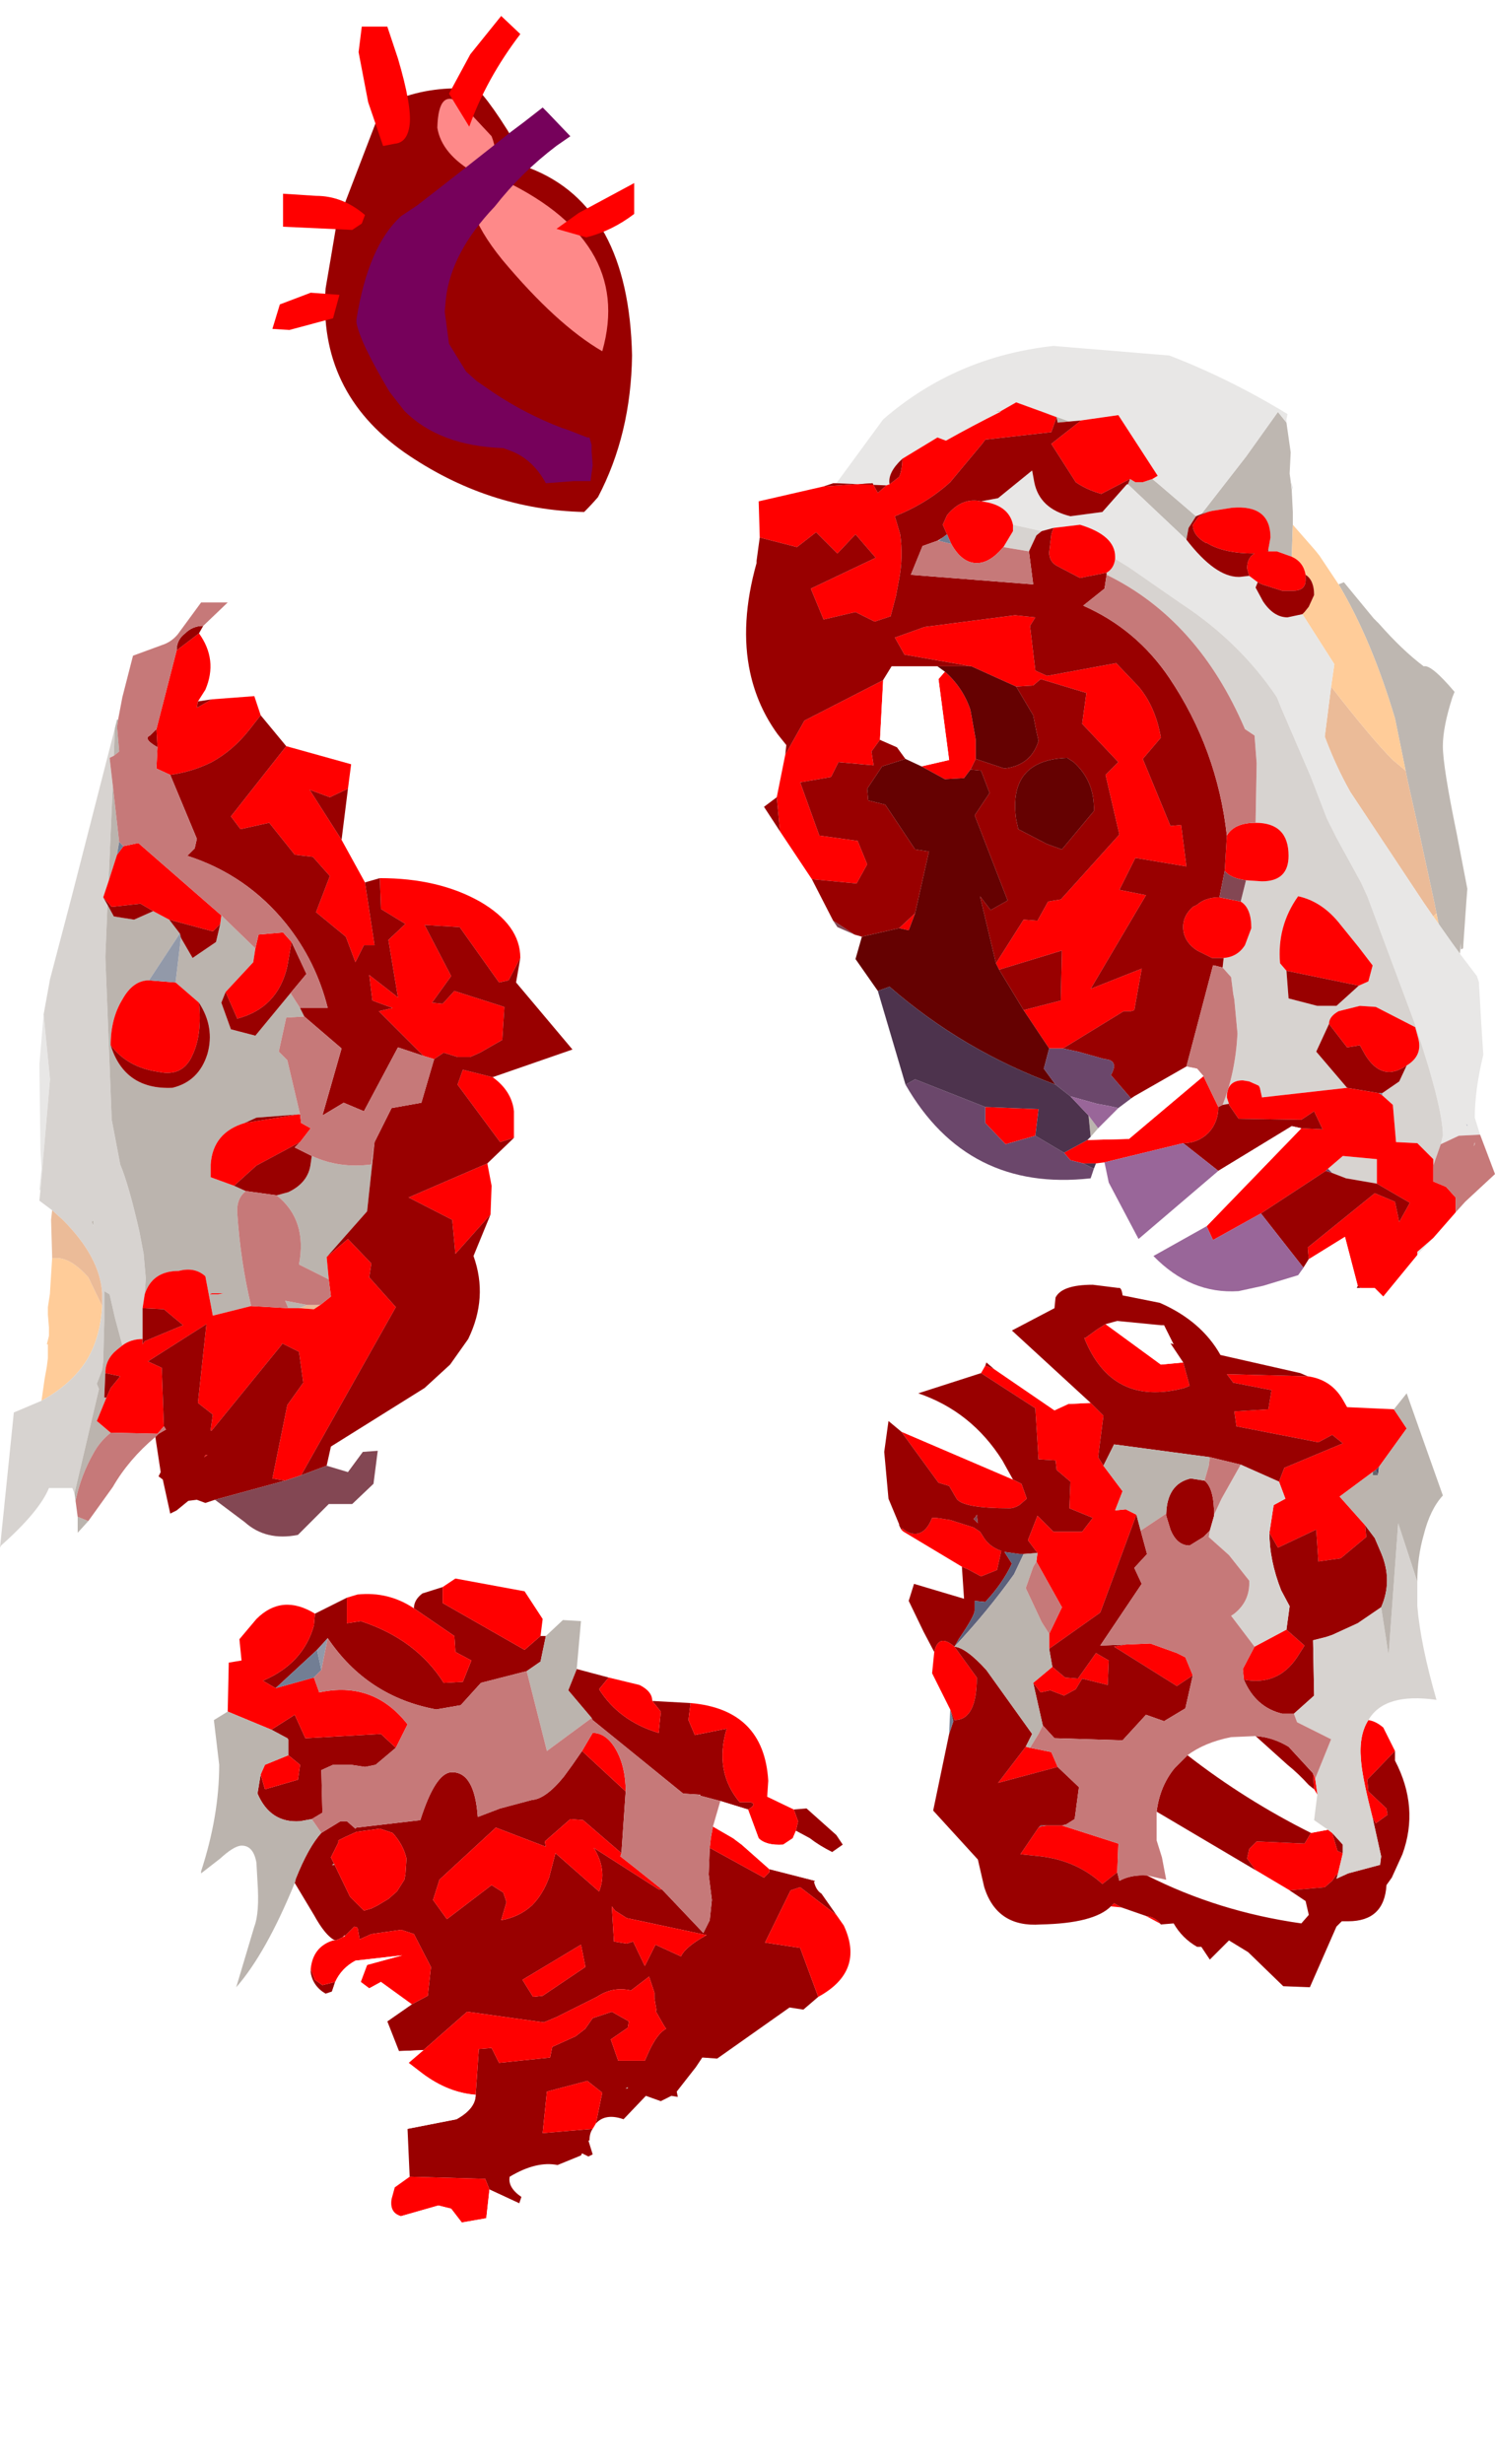 <?xml version="1.0" encoding="UTF-8" standalone="no"?>
<svg xmlns:ffdec="https://www.free-decompiler.com/flash" xmlns:xlink="http://www.w3.org/1999/xlink" ffdec:objectType="frame" height="115.75px" width="70.25px" xmlns="http://www.w3.org/2000/svg">
  <g transform="matrix(1.0, 0.0, 0.0, 1.0, 34.8, 66.95)">
    <use ffdec:characterId="1816" height="50.15" id="chunk1" transform="matrix(1.0, 0.0, 0.0, 1.0, 0.25, -50.75)" width="35.2" xlink:href="#sprite0"/>
    <use ffdec:characterId="1818" height="33.0" id="chunk2" transform="matrix(1.0, 0.0, 0.0, 1.0, 4.4, -6.6)" width="28.6" xlink:href="#sprite1"/>
    <use ffdec:characterId="1820" height="32.6" id="chunk3" transform="matrix(1.0, 0.0, 0.0, 1.0, -25.35, 7.2)" width="30.55" xlink:href="#sprite2"/>
    <use ffdec:characterId="1822" height="44.4" id="chunk4" transform="matrix(1.0, 0.0, 0.0, 1.0, -34.8, -38.65)" width="26.9" xlink:href="#sprite3"/>
    <use ffdec:characterId="1169" height="24.15" id="heart" transform="matrix(1.0, 0.0, 0.0, 1.0, -22.0, -66.95)" width="18.6" xlink:href="#sprite4"/>
    <use ffdec:characterId="1138" height="0.0" id="spineRef" transform="matrix(1.0, 0.0, 0.0, 1.0, 7.2, -46.7)" width="0.0" xlink:href="#sprite10"/>
  </g>
  <defs>
    <g id="sprite0" transform="matrix(1.0, 0.0, 0.0, 1.0, 18.05, 22.85)">
      <use ffdec:characterId="1815" height="50.15" transform="matrix(1.0, 0.0, 0.0, 1.0, -18.05, -22.85)" width="35.2" xlink:href="#shape0"/>
    </g>
    <g id="shape0" transform="matrix(1.0, 0.0, 0.0, 1.0, 18.05, 22.85)">
      <path d="M7.35 -19.2 L7.55 -17.8 7.5 -16.8 7.55 -16.45 7.6 -16.0 7.65 -15.0 7.65 -14.4 7.6 -12.95 7.6 -12.9 6.9 -13.15 6.5 -13.15 6.5 -13.25 6.6 -13.8 Q6.6 -15.35 4.8 -15.2 L3.85 -15.05 3.65 -15.0 3.35 -14.9 5.45 -17.6 6.95 -19.7 7.35 -19.2 M9.8 -11.6 L10.05 -11.7 11.45 -10.0 11.7 -9.75 Q12.8 -8.5 13.8 -7.75 14.15 -7.85 15.25 -6.55 L15.15 -6.3 Q14.7 -4.9 14.7 -4.0 14.7 -3.05 15.35 0.1 L15.85 2.7 15.8 3.35 15.65 5.5 15.55 5.55 15.55 5.25 15.5 5.75 15.1 5.2 14.5 4.35 14.4 3.85 14.3 3.35 13.5 -0.35 13.05 -2.35 12.95 -2.85 12.45 -5.3 Q11.35 -9.0 9.8 -11.6 M-6.1 -19.7 L-6.4 -19.75 -6.05 -19.75 -6.1 -19.7 M-4.25 -19.75 L-4.2 -19.75 -2.85 -19.25 -3.4 -19.2 -3.45 -19.45 -4.25 -19.75 M1.05 -16.55 L1.35 -16.3 3.1 -14.8 2.75 -14.25 2.65 -13.7 -0.1 -16.3 0.0 -16.55 0.25 -16.4 0.6 -16.4 1.05 -16.55" fill="#beb7b1" fill-rule="evenodd" stroke="none"/>
      <path d="M9.45 -6.8 Q11.35 -4.35 12.35 -3.35 L12.95 -2.85 13.05 -2.35 13.5 -0.35 14.3 3.35 14.4 3.85 14.25 4.0 13.8 3.35 10.35 -1.85 Q9.65 -3.1 9.15 -4.45 L9.45 -6.8" fill="#ebbb98" fill-rule="evenodd" stroke="none"/>
      <path d="M7.65 -14.4 L8.7 -13.2 8.9 -12.95 9.8 -11.6 Q11.35 -9.0 12.45 -5.3 L12.95 -2.85 12.35 -3.35 Q11.35 -4.35 9.45 -6.8 L9.6 -7.85 8.1 -10.2 8.2 -10.3 8.4 -10.55 8.65 -11.1 Q8.65 -11.8 8.25 -12.05 8.15 -12.65 7.6 -12.9 L7.6 -12.95 7.65 -14.4 M14.5 4.35 L14.25 4.0 14.4 3.85 14.5 4.35" fill="#ffcc99" fill-rule="evenodd" stroke="none"/>
      <path d="M-13.8 -16.35 L-11.6 -19.35 Q-8.2 -22.3 -3.6 -22.8 L1.85 -22.35 Q4.7 -21.25 7.4 -19.6 L7.35 -19.35 7.35 -19.2 6.95 -19.7 5.45 -17.6 3.35 -14.9 3.1 -14.8 1.35 -16.3 1.05 -16.55 1.3 -16.7 -0.55 -19.55 -2.3 -19.3 -2.85 -19.25 -4.2 -19.75 -4.25 -19.75 -5.35 -20.15 -6.05 -19.75 -6.4 -19.75 -6.1 -19.7 Q-7.4 -19.05 -8.65 -18.35 L-9.05 -18.5 -10.7 -17.5 Q-11.4 -16.85 -11.3 -16.3 L-11.45 -16.25 -13.8 -16.35 M7.55 -16.45 L7.65 -16.15 7.6 -16.0 7.55 -16.45 M15.5 5.75 L16.3 6.8 16.4 7.1 16.4 7.2 16.5 8.95 16.6 10.5 Q16.2 12.15 16.2 13.45 L16.45 14.25 15.45 14.3 14.6 14.7 14.7 14.3 Q14.7 12.95 13.35 8.95 L11.15 3.05 10.85 2.4 9.7 0.3 9.25 -0.6 8.5 -2.55 7.1 -5.8 6.9 -6.3 Q5.15 -8.9 2.4 -10.7 L-0.05 -12.4 -0.7 -12.8 -0.7 -12.9 Q-0.7 -13.9 -2.35 -14.4 L-3.6 -14.25 -4.15 -14.1 -5.5 -14.4 Q-5.7 -15.35 -7.0 -15.5 L-6.2 -15.65 -4.6 -16.95 -4.5 -16.4 Q-4.25 -15.15 -2.8 -14.8 L-1.3 -15.0 -0.15 -16.3 -0.1 -16.3 2.65 -13.7 Q4.0 -11.95 5.1 -11.95 L5.15 -11.95 5.6 -12.0 6.0 -11.7 5.9 -11.45 6.25 -10.8 Q6.75 -10.05 7.4 -10.05 L8.1 -10.2 9.6 -7.85 9.45 -6.8 9.15 -4.45 Q9.65 -3.1 10.35 -1.85 L13.8 3.35 14.25 4.0 14.5 4.35 15.1 5.2 15.5 5.75 M14.25 19.1 L13.5 19.9 13.5 19.75 14.25 19.1 M15.8 13.75 L15.85 13.85 15.85 13.8 15.8 13.75" fill="#e8e7e6" fill-rule="evenodd" stroke="none"/>
      <path d="M4.35 6.4 L4.4 5.95 Q5.05 5.9 5.4 5.35 L5.7 4.55 Q5.7 3.6 5.2 3.3 L5.45 2.3 6.2 2.35 Q7.45 2.35 7.45 1.15 7.45 -0.4 5.9 -0.4 L5.95 -3.2 5.85 -4.5 5.4 -4.8 Q3.2 -9.95 -1.1 -12.05 L-1.1 -12.15 Q-0.75 -12.35 -0.7 -12.8 L-0.05 -12.4 2.4 -10.7 Q5.15 -8.9 6.9 -6.3 L7.1 -5.8 8.5 -2.55 9.25 -0.6 9.7 0.3 10.85 2.4 11.15 3.05 13.35 8.95 Q14.7 12.95 14.7 14.3 L14.6 14.7 14.25 15.7 14.25 15.4 13.5 14.65 12.5 14.6 12.35 12.85 11.85 12.4 11.85 12.3 12.65 11.75 13.0 11.0 Q13.75 10.55 13.55 9.75 L13.4 9.2 11.55 8.25 10.8 8.2 9.8 8.45 Q9.35 8.7 9.35 9.05 L8.75 10.35 10.2 12.05 6.2 12.5 6.1 12.05 6.05 11.95 5.6 11.75 5.3 11.7 Q4.55 11.7 4.55 12.5 L4.65 12.8 4.35 12.85 Q4.95 11.35 5.05 9.5 L4.9 7.9 4.85 7.65 4.75 6.85 4.35 6.4 M-4.15 -14.1 L-4.4 -13.9 -4.75 -13.15 -5.95 -13.35 -5.5 -14.1 -5.5 -14.4 -4.15 -14.1 M-9.05 -13.65 L-8.8 -13.8 -9.0 -13.65 -9.05 -13.65 M10.75 7.25 L11.2 7.05 11.4 6.3 10.75 5.45 9.9 4.4 Q9.05 3.3 7.9 3.05 6.9 4.45 7.05 6.2 L7.35 6.55 7.45 7.85 8.8 8.2 9.7 8.2 10.75 7.25 M9.3 15.85 L10.0 15.25 11.6 15.4 11.6 16.55 10.15 16.3 9.5 16.05 9.3 15.85 M16.2 14.6 L16.2 14.7 16.15 14.8 16.2 14.6" fill="#d7d3d0" fill-rule="evenodd" stroke="none"/>
      <path d="M15.3 17.9 L14.25 19.1 13.5 19.75 13.5 19.9 11.9 21.85 11.5 21.45 10.85 21.45 10.7 21.35 10.1 19.05 8.4 20.1 8.35 19.55 11.5 17.0 12.45 17.4 12.65 18.35 13.15 17.45 11.6 16.55 11.6 15.4 10.0 15.25 9.3 15.85 9.2 15.95 6.15 17.95 3.9 19.2 3.6 18.55 8.05 13.95 9.05 14.0 8.65 13.15 8.05 13.55 5.1 13.5 4.65 12.85 4.65 12.8 4.55 12.5 Q4.55 11.7 5.3 11.7 L5.6 11.75 6.05 11.95 6.1 12.05 6.2 12.5 10.2 12.05 11.7 12.3 11.85 12.4 12.35 12.85 12.5 14.6 13.5 14.65 14.25 15.4 14.25 15.7 14.25 16.45 14.85 16.7 15.3 17.2 15.3 17.9 M-1.2 15.55 L-1.6 15.6 -2.2 15.6 -2.8 15.45 -3.1 15.1 -2.0 14.5 -0.05 14.45 3.45 11.5 4.15 12.95 Q4.15 13.65 3.7 14.15 3.2 14.65 2.5 14.65 L-1.2 15.55 M-14.95 2.25 L-16.45 0.0 -16.6 -1.6 -16.2 -3.6 -15.3 -5.2 -11.6 -7.1 -11.75 -4.3 -12.15 -3.75 -12.05 -3.1 -13.7 -3.25 -14.05 -2.55 -15.5 -2.3 -14.6 0.2 -12.8 0.45 -12.35 1.55 -12.85 2.45 -14.95 2.25 M-17.4 -13.8 L-17.45 -15.5 -14.4 -16.2 -12.1 -16.35 -11.85 -15.9 -11.45 -16.25 -11.3 -16.3 -10.85 -16.65 Q-10.7 -17.0 -10.7 -17.5 L-9.05 -18.5 -8.65 -18.35 Q-7.4 -19.05 -6.1 -19.7 L-6.05 -19.75 -5.35 -20.15 -4.25 -19.75 -3.45 -19.45 -3.7 -18.75 -6.8 -18.4 -6.95 -18.2 -8.45 -16.4 Q-9.55 -15.4 -11.05 -14.8 L-10.8 -13.95 Q-10.65 -12.9 -10.85 -11.85 L-11.0 -11.05 -11.25 -10.1 -12.0 -9.85 -12.9 -10.3 -14.4 -9.95 -15.0 -11.4 -11.95 -12.85 -12.9 -13.95 -13.75 -13.05 -14.75 -14.05 -15.65 -13.35 -17.4 -13.8 M-2.3 -19.3 L-0.55 -19.55 1.3 -16.7 1.05 -16.55 0.6 -16.4 0.25 -16.4 0.0 -16.55 -1.35 -15.85 Q-2.05 -16.05 -2.55 -16.4 L-3.7 -18.2 -2.3 -19.3 M3.65 -15.0 L3.85 -15.05 4.8 -15.2 Q6.6 -15.35 6.6 -13.8 L6.5 -13.25 6.45 -13.15 6.5 -13.15 6.9 -13.15 7.6 -12.9 Q8.15 -12.65 8.25 -12.05 L8.25 -11.8 Q8.25 -11.3 7.65 -11.3 L7.6 -11.3 7.15 -11.3 6.2 -11.6 6.0 -11.7 5.6 -12.0 5.5 -12.35 Q5.5 -12.85 5.85 -13.05 4.4 -13.05 3.6 -13.55 L3.55 -13.55 Q2.95 -13.9 2.95 -14.4 L3.2 -14.75 3.25 -14.8 3.65 -15.0 M-7.45 -7.75 L-10.6 -8.3 -11.05 -9.1 -9.65 -9.6 -5.4 -10.15 -4.45 -10.05 -4.7 -9.65 -4.45 -7.55 -3.9 -7.3 -0.65 -7.9 0.4 -6.8 Q1.2 -5.85 1.45 -4.4 L0.6 -3.4 1.9 -0.25 2.4 -0.3 2.65 1.65 0.25 1.25 -0.5 2.75 0.75 3.0 -1.85 7.4 0.55 6.45 0.2 8.4 0.05 8.45 -0.3 8.45 -3.15 10.2 -3.8 10.2 -5.0 8.4 -3.25 7.95 -3.2 5.6 -6.15 6.5 -6.3 6.2 -5.0 4.15 -4.35 4.2 -3.85 3.3 -3.25 3.2 -0.5 0.15 -1.15 -2.65 -0.55 -3.25 -2.25 -5.05 -2.05 -6.5 -4.2 -7.15 -4.55 -6.85 -5.35 -6.8 -7.45 -7.75 M4.4 5.95 L3.85 5.95 3.15 5.6 Q2.55 5.2 2.5 4.6 2.45 4.0 2.95 3.55 L3.15 3.45 Q3.55 3.1 4.2 3.1 L5.2 3.3 Q5.7 3.6 5.7 4.55 L5.4 5.35 Q5.05 5.9 4.4 5.95 M4.45 1.85 L4.55 0.2 Q4.9 -0.4 5.9 -0.4 7.45 -0.4 7.45 1.15 7.45 2.35 6.2 2.35 L5.45 2.3 Q4.7 2.2 4.45 1.85 M-1.1 -12.15 L-2.35 -11.9 -3.4 -12.45 Q-3.8 -12.65 -3.8 -13.1 L-3.7 -13.95 -3.6 -14.25 -2.35 -14.4 Q-0.7 -13.9 -0.7 -12.9 L-0.7 -12.8 Q-0.75 -12.35 -1.1 -12.15 M-8.6 -13.95 L-8.8 -14.4 -8.6 -14.85 Q-7.9 -15.7 -7.0 -15.5 -5.7 -15.35 -5.5 -14.4 L-5.5 -14.1 -5.95 -13.35 -6.0 -13.3 Q-6.6 -12.6 -7.2 -12.6 -7.9 -12.6 -8.4 -13.5 L-8.6 -13.95 M9.35 9.05 Q9.35 8.7 9.8 8.45 L10.8 8.2 11.55 8.25 13.4 9.2 13.55 9.75 Q13.75 10.55 13.0 11.0 11.85 11.8 11.05 10.5 L10.8 10.05 10.2 10.15 9.35 9.05 M7.35 6.55 L7.05 6.2 Q6.9 4.45 7.9 3.05 9.05 3.3 9.9 4.4 L10.75 5.45 11.4 6.3 11.2 7.05 10.75 7.25 7.35 6.55 M-9.8 -3.05 L-8.5 -3.35 -9.0 -7.15 -8.7 -7.5 Q-7.85 -6.75 -7.5 -5.7 L-7.25 -4.3 -7.25 -3.4 -7.5 -2.9 -7.8 -2.5 -8.7 -2.45 -9.8 -3.05 M-10.1 3.85 L-10.4 4.65 -10.85 4.55 -10.1 3.85 M-4.45 14.3 L-5.85 14.7 -6.8 13.7 -6.8 12.95 -4.3 13.05 -4.45 14.3" fill="#ff0000" fill-rule="evenodd" stroke="none"/>
      <path d="M10.85 21.45 L10.65 21.45 10.7 21.35 10.85 21.45 M-12.6 4.95 L-12.95 4.85 -13.95 4.2 -14.95 2.25 -12.85 2.45 -12.35 1.55 -12.8 0.45 -14.6 0.2 -15.5 -2.3 -14.05 -2.55 -13.7 -3.25 -12.05 -3.1 -12.15 -3.75 -11.75 -4.3 -10.95 -3.95 -10.55 -3.4 -11.65 -3.05 -12.35 -2.0 -12.3 -1.45 -11.5 -1.25 -10.1 0.85 -9.45 0.95 -10.1 3.85 -10.85 4.55 -12.6 4.95 M-16.45 0.0 L-17.2 -1.15 -16.6 -1.6 -16.45 0.0 M-16.2 -3.6 L-16.15 -4.05 -16.55 -4.55 Q-17.5 -5.85 -17.85 -7.45 -18.35 -9.75 -17.55 -12.6 L-17.55 -12.7 -17.4 -13.8 -15.65 -13.35 -14.75 -14.05 -13.75 -13.05 -12.9 -13.95 -11.95 -12.85 -15.0 -11.4 -14.4 -9.95 -12.9 -10.3 -12.0 -9.85 -11.25 -10.1 -11.0 -11.05 -10.85 -11.85 Q-10.65 -12.9 -10.8 -13.95 L-11.05 -14.8 Q-9.55 -15.4 -8.45 -16.4 L-6.95 -18.2 -6.8 -18.4 -3.7 -18.75 -3.45 -19.45 -3.4 -19.2 -2.85 -19.25 -2.3 -19.3 -3.7 -18.2 -2.55 -16.4 Q-2.05 -16.05 -1.35 -15.85 L0.0 -16.55 -0.1 -16.3 -0.15 -16.3 -1.3 -15.0 -2.8 -14.8 Q-4.25 -15.15 -4.5 -16.4 L-4.6 -16.95 -6.2 -15.65 -7.0 -15.5 Q-7.9 -15.7 -8.6 -14.85 L-8.8 -14.4 -8.6 -13.95 -8.8 -13.8 -9.05 -13.65 -9.75 -13.4 -10.3 -12.05 -4.55 -11.6 -4.75 -13.15 -4.4 -13.9 -4.15 -14.1 -3.6 -14.25 -3.7 -13.95 -3.8 -13.1 Q-3.8 -12.65 -3.4 -12.45 L-2.35 -11.9 -1.1 -12.15 -1.1 -12.05 -1.2 -11.4 -2.2 -10.6 Q0.3 -9.5 1.85 -7.2 4.1 -3.85 4.55 0.2 L4.45 1.85 4.2 3.1 Q3.55 3.1 3.15 3.45 L2.95 3.55 Q2.45 4.0 2.5 4.6 2.55 5.2 3.15 5.6 L3.85 5.95 4.4 5.95 4.35 6.4 3.95 6.3 3.9 6.3 2.65 11.05 0.2 12.45 0.05 12.55 -0.9 11.45 Q-0.5 10.75 -1.2 10.7 L-2.45 10.35 -3.15 10.2 -0.3 8.45 0.05 8.45 0.2 8.4 0.55 6.45 -1.85 7.4 0.75 3.0 -0.5 2.75 0.25 1.25 2.65 1.65 2.4 -0.3 1.9 -0.25 0.6 -3.4 1.45 -4.4 Q1.2 -5.85 0.4 -6.8 L-0.65 -7.9 -3.9 -7.3 -4.45 -7.55 -4.7 -9.65 -4.45 -10.05 -5.4 -10.15 -9.65 -9.6 -11.05 -9.1 -10.6 -8.3 -7.45 -7.75 -9.05 -7.75 -11.2 -7.75 -11.6 -7.1 -15.3 -5.2 -16.2 -3.6 M-14.4 -16.2 L-13.95 -16.35 -13.8 -16.35 -11.45 -16.25 -11.85 -15.9 -12.1 -16.35 -14.4 -16.2 M-11.3 -16.3 Q-11.4 -16.85 -10.7 -17.5 -10.7 -17.0 -10.85 -16.65 L-11.3 -16.3 M3.1 -14.8 L3.35 -14.9 3.65 -15.0 3.25 -14.8 3.2 -14.75 2.95 -14.4 Q2.95 -13.9 3.55 -13.55 L3.6 -13.55 Q4.4 -13.05 5.85 -13.05 5.5 -12.85 5.5 -12.35 L5.6 -12.0 5.15 -11.95 5.1 -11.95 Q4.0 -11.95 2.65 -13.7 L2.75 -14.25 3.1 -14.8 M6.0 -11.7 L6.2 -11.6 7.15 -11.3 7.6 -11.3 7.65 -11.3 Q8.25 -11.3 8.25 -11.8 L8.25 -12.05 Q8.65 -11.8 8.65 -11.1 L8.4 -10.55 8.2 -10.3 8.1 -10.2 7.4 -10.05 Q6.75 -10.05 6.25 -10.8 L5.9 -11.45 6.0 -11.7 M6.5 -13.15 L6.45 -13.15 6.5 -13.25 6.5 -13.15 M-5.35 -6.8 L-4.55 -6.85 -4.2 -7.15 -2.05 -6.5 -2.25 -5.05 -0.55 -3.25 -1.15 -2.65 -0.5 0.15 -3.25 3.2 -3.85 3.3 -4.35 4.2 -5.0 4.15 -6.3 6.2 -7.05 3.05 -6.55 3.7 -5.75 3.25 -7.3 -0.75 -6.6 -1.8 -7.0 -2.85 -7.5 -2.9 -7.25 -3.4 -5.9 -2.95 Q-4.65 -3.1 -4.3 -4.25 L-4.4 -4.7 -4.55 -5.45 -5.35 -6.8 M-6.15 6.5 L-3.2 5.6 -3.25 7.95 -5.0 8.4 -6.15 6.5 M13.0 11.0 L12.65 11.75 11.85 12.3 11.7 12.3 10.2 12.05 8.75 10.35 9.35 9.05 10.2 10.15 10.8 10.05 11.05 10.5 Q11.85 11.8 13.0 11.0 M10.75 7.25 L9.7 8.2 8.8 8.2 7.45 7.85 7.35 6.55 10.75 7.25 M4.65 12.8 L4.65 12.85 5.1 13.5 8.05 13.55 8.65 13.15 9.05 14.0 8.05 13.95 7.6 13.85 4.15 15.95 2.5 14.65 Q3.2 14.65 3.7 14.15 4.15 13.65 4.15 12.95 L4.35 12.85 4.65 12.8 M6.15 17.95 L9.2 15.95 9.5 16.05 10.15 16.3 11.6 16.55 13.15 17.45 12.65 18.35 12.45 17.4 11.5 17.0 8.35 19.55 8.4 20.1 8.15 20.5 6.15 17.95 M-5.25 -0.1 L-3.9 0.6 -3.2 0.85 -1.7 -0.95 Q-1.65 -2.35 -2.65 -3.25 L-2.95 -3.45 Q-5.75 -3.35 -5.35 -0.55 L-5.25 -0.1" fill="#990000" fill-rule="evenodd" stroke="none"/>
      <path d="M16.45 14.25 L17.15 16.1 15.75 17.4 15.3 17.9 15.3 17.2 14.85 16.7 14.25 16.45 14.25 15.7 14.6 14.7 15.45 14.3 16.45 14.25 M2.65 11.05 L3.9 6.3 3.95 6.3 4.35 6.4 4.75 6.85 4.85 7.65 4.9 7.9 5.05 9.5 Q4.95 11.35 4.35 12.85 L4.15 12.95 3.45 11.5 3.15 11.15 2.65 11.05 M4.55 0.2 Q4.1 -3.85 1.85 -7.2 0.3 -9.5 -2.2 -10.6 L-1.2 -11.4 -1.1 -12.05 Q3.2 -9.95 5.4 -4.8 L5.85 -4.5 5.95 -3.2 5.9 -0.4 Q4.9 -0.4 4.55 0.2 M-4.75 -13.15 L-4.55 -11.6 -10.3 -12.05 -9.75 -13.4 -9.05 -13.65 -9.0 -13.65 -8.4 -13.5 Q-7.9 -12.6 -7.2 -12.6 -6.6 -12.6 -6.0 -13.3 L-5.95 -13.35 -4.75 -13.15 M16.2 14.6 L16.15 14.8 16.2 14.7 16.2 14.6" fill="#c67979" fill-rule="evenodd" stroke="none"/>
      <path d="M10.65 21.45 Q9.7 24.1 7.4 25.75 L7.15 25.9 6.45 26.35 Q5.75 26.85 5.0 27.3 L4.4 26.65 7.9 20.85 8.15 20.5 8.4 20.1 10.1 19.05 10.7 21.35 10.65 21.45 M1.1 19.95 L-1.0 21.0 -1.2 21.05 -1.55 20.85 -1.0 20.35 0.4 19.15 4.15 15.95 7.6 13.85 8.05 13.95 3.6 18.55 1.1 19.95 M0.05 12.55 L0.2 12.45 2.65 11.05 3.15 11.15 3.45 11.5 -0.05 14.45 -2.0 14.5 -1.85 14.35 -1.5 13.95 -0.55 13.0 0.05 12.55 M-11.6 -7.1 L-11.2 -7.75 -9.05 -7.75 -8.7 -7.5 -9.0 -7.15 -8.5 -3.35 -9.8 -3.05 -10.55 -3.4 -10.95 -3.95 -11.75 -4.3 -11.6 -7.1" fill="#ffffff" fill-rule="evenodd" stroke="none"/>
      <path d="M-1.5 13.95 L-1.85 14.35 -1.95 13.35 -1.5 13.95" fill="#bbb4ae" fill-rule="evenodd" stroke="none"/>
      <path d="M-12.95 4.85 L-13.75 4.5 -13.95 4.2 -12.95 4.85 M4.2 3.1 L4.45 1.85 Q4.7 2.2 5.45 2.3 L5.2 3.3 4.2 3.1" fill="#834753" fill-rule="evenodd" stroke="none"/>
      <path d="M-8.8 -13.8 L-8.6 -13.95 -8.4 -13.5 -9.0 -13.65 -8.8 -13.8 M11.85 12.3 L11.85 12.4 11.7 12.3 11.85 12.3" fill="#727e94" fill-rule="evenodd" stroke="none"/>
      <path d="M-11.85 7.5 L-12.9 6.0 -12.6 4.95 -10.85 4.55 -10.4 4.65 -10.1 3.85 -9.45 0.95 -10.1 0.85 -11.5 -1.25 -12.3 -1.45 -12.35 -2.0 -11.65 -3.05 -10.55 -3.4 -9.8 -3.05 -8.7 -2.45 -7.8 -2.5 -7.5 -2.9 -7.0 -2.85 -6.6 -1.8 -7.3 -0.75 -5.75 3.25 -6.55 3.7 -7.05 3.05 -6.3 6.2 -6.15 6.5 -5.0 8.4 -3.8 10.2 -4.05 11.15 -3.5 11.9 Q-7.85 10.3 -11.3 7.3 L-11.85 7.5 M-7.45 -7.75 L-5.35 -6.8 -4.55 -5.45 -4.4 -4.7 -4.3 -4.25 Q-4.65 -3.1 -5.9 -2.95 L-7.25 -3.4 -7.25 -4.3 -7.5 -5.7 Q-7.85 -6.75 -8.7 -7.5 L-9.05 -7.75 -7.45 -7.75 M-5.25 -0.1 L-5.35 -0.55 Q-5.75 -3.35 -2.95 -3.45 L-2.65 -3.25 Q-1.65 -2.35 -1.7 -0.95 L-3.2 0.85 -3.9 0.6 -5.25 -0.1" fill="#650101" fill-rule="evenodd" stroke="none"/>
      <path d="M-1.7 15.85 L-1.85 16.3 Q-7.65 16.95 -10.55 11.9 L-10.1 11.65 -6.8 12.95 -6.8 13.7 -5.85 14.7 -4.45 14.3 -3.1 15.1 -2.8 15.45 -2.2 15.6 -1.7 15.85 M-3.8 10.2 L-3.15 10.2 -2.45 10.35 -1.2 10.7 Q-0.5 10.75 -0.9 11.45 L0.05 12.55 -0.55 13.0 -1.0 12.9 -1.55 12.8 -2.8 12.45 -3.5 11.9 -4.05 11.15 -3.8 10.2 M9.2 15.95 L9.3 15.85 9.5 16.05 9.2 15.95" fill="#6b476b" fill-rule="evenodd" stroke="none"/>
      <path d="M-1.6 15.6 L-1.7 15.85 -2.2 15.6 -1.6 15.6 M-10.55 11.9 L-11.85 7.5 -11.3 7.3 Q-7.85 10.3 -3.5 11.9 L-2.8 12.45 -1.95 13.35 -1.85 14.35 -2.0 14.5 -3.1 15.1 -4.45 14.3 -4.3 13.05 -6.8 12.95 -10.1 11.65 -10.55 11.9" fill="#4d334d" fill-rule="evenodd" stroke="none"/>
      <path d="M7.9 20.85 L6.25 21.35 5.1 21.6 Q2.85 21.75 1.1 19.95 L3.6 18.55 3.9 19.2 6.15 17.95 8.15 20.5 7.9 20.85 M0.4 19.15 L-1.0 16.5 -1.2 15.55 2.5 14.65 4.15 15.95 0.4 19.15 M-2.8 12.45 L-1.55 12.8 -1.0 12.9 -0.55 13.0 -1.5 13.95 -1.95 13.35 -2.8 12.45" fill="#996699" fill-rule="evenodd" stroke="none"/>
      <path d="M15.8 13.75 L15.85 13.8 15.85 13.85 15.8 13.75" fill="#848c9f" fill-rule="evenodd" stroke="none"/>
    </g>
    <g id="sprite1" transform="matrix(1.0, 0.0, 0.0, 1.0, 15.6, 16.0)">
      <use ffdec:characterId="1817" height="33.0" transform="matrix(1.0, 0.0, 0.0, 1.0, -15.6, -16.0)" width="28.6" xlink:href="#shape1"/>
    </g>
    <g id="shape1" transform="matrix(1.0, 0.0, 0.0, 1.0, 15.6, 16.0)">
      <path d="M0.8 -12.35 L1.1 -11.25 0.85 -11.15 Q-2.55 -10.25 -3.85 -13.5 L-3.8 -13.5 -3.25 -13.9 -2.85 -14.15 -0.25 -12.25 0.8 -12.35 M6.65 -11.7 Q7.75 -11.55 8.3 -10.6 L8.5 -10.25 10.7 -10.15 11.3 -9.25 10.0 -7.45 9.85 -7.3 9.7 -7.2 8.15 -6.05 9.35 -4.7 9.4 -4.15 8.2 -3.15 7.15 -3.0 7.05 -4.5 5.25 -3.65 4.85 -4.35 5.05 -5.65 5.6 -5.95 5.3 -6.75 5.55 -7.4 8.3 -8.55 7.8 -8.95 7.15 -8.6 3.3 -9.35 3.2 -10.05 4.8 -10.15 4.95 -11.05 3.15 -11.4 2.85 -11.8 6.65 -11.7 M9.5 4.45 Q9.85 4.5 10.2 4.8 L10.75 5.9 9.45 7.25 9.5 7.8 10.35 8.6 10.4 8.9 9.85 9.3 9.7 9.05 9.6 8.65 Q9.2 7.05 9.15 6.3 9.05 5.15 9.5 4.45 M-0.25 14.05 L-0.3 14.0 -0.95 13.65 Q-0.5 13.7 -0.25 14.05 M-2.1 13.25 L-2.6 13.2 -2.45 13.05 -2.1 13.25 M-10.15 3.95 L-10.2 3.85 -11.0 2.25 -10.9 1.25 Q-10.7 0.35 -9.95 1.0 L-8.9 2.45 Q-8.9 4.45 -9.95 4.45 L-10.15 3.95 M-12.35 -4.4 L-12.45 -4.5 -12.4 -4.55 Q-12.1 -4.3 -11.8 -4.3 -11.3 -4.3 -11.0 -5.05 L-10.8 -5.05 -10.15 -4.95 -9.05 -4.6 -8.75 -4.4 -8.65 -4.25 Q-8.35 -3.7 -7.75 -3.5 L-7.95 -2.6 -8.7 -2.3 -9.35 -2.65 -9.6 -2.75 -12.35 -4.4 M-8.7 -11.85 L-8.5 -12.2 -8.1 -12.05 -5.25 -10.1 -4.6 -10.4 -3.55 -10.45 -2.95 -9.85 -3.2 -7.9 -2.95 -7.5 -2.05 -6.3 -2.4 -5.4 -1.9 -5.45 -1.4 -5.2 -3.1 -0.6 -5.5 1.1 -5.5 0.4 -4.9 -0.85 -6.1 -3.0 -6.05 -3.4 -6.5 -4.0 -6.05 -5.15 -5.3 -4.4 -3.95 -4.4 -3.45 -5.05 -4.55 -5.5 -4.5 -6.75 -5.15 -7.3 -5.2 -7.75 -6.0 -7.8 -6.15 -10.2 -8.7 -11.85 M7.0 7.2 L7.1 7.9 7.1 7.95 6.95 7.7 6.9 6.95 7.0 7.2 M7.6 9.6 L7.8 9.75 8.05 10.6 8.3 10.7 8.05 11.75 8.0 11.7 7.8 12.0 7.45 12.3 5.8 12.45 4.2 11.5 3.8 10.95 3.9 10.5 4.25 10.15 6.5 10.25 6.8 9.75 7.6 9.6 M5.65 0.2 L6.5 0.95 6.15 1.5 Q5.25 2.85 3.65 2.55 L3.6 2.05 4.15 1.0 5.65 0.2 M-6.4 5.75 L-5.4 5.95 -5.1 6.65 -7.9 7.4 -6.6 5.7 -6.4 5.75 M-4.9 9.4 L-2.25 10.25 -2.3 11.6 -3.0 12.15 Q-4.2 11.05 -5.9 10.85 L-6.85 10.75 -6.0 9.5 -5.9 9.45 -5.6 9.4 -4.9 9.4 M-1.9 0.9 L-0.75 0.85 0.5 1.3 0.9 1.5 1.25 2.35 0.5 2.85 -2.45 1.0 -1.9 0.9 M-7.2 -6.85 L-6.8 -6.65 -6.55 -5.95 -6.9 -5.65 Q-7.15 -5.5 -7.35 -5.5 -9.55 -5.5 -9.85 -5.95 L-10.2 -6.55 -10.7 -6.7 -12.45 -9.1 -7.2 -6.85 M-5.35 1.95 L-4.75 2.45 -4.15 2.5 -3.3 1.3 -2.7 1.65 -2.75 2.8 -3.95 2.5 -4.25 3.0 -4.8 3.3 -5.45 3.05 -5.9 3.15 -6.25 2.7 -5.35 1.95" fill="#ff0000" fill-rule="evenodd" stroke="none"/>
      <path d="M-0.25 -14.1 L0.2 -13.25 0.8 -12.35 -0.25 -12.25 -2.85 -14.15 -2.3 -14.3 -0.25 -14.1 M-11.85 -1.95 L-15.6 -3.8 -15.15 -4.65 -12.35 -4.4 -9.6 -2.75 -9.5 -1.25 -11.85 -1.95 M-13.05 -9.6 L-15.6 -12.05 -11.65 -10.9 Q-9.15 -10.05 -7.7 -7.75 L-7.2 -6.85 -12.45 -9.1 -13.05 -9.6 M-8.45 -12.35 L-11.55 -15.95 -10.7 -15.8 Q-8.8 -15.15 -7.25 -13.85 L-3.55 -10.45 -4.6 -10.4 -5.25 -10.1 -8.1 -12.05 -8.45 -12.35 M7.1 7.95 L6.95 9.15 7.6 9.6 6.8 9.75 Q3.7 8.2 1.0 6.1 1.8 5.5 3.05 5.25 L4.2 5.2 5.7 6.55 Q6.2 6.95 6.7 7.5 L6.95 7.7 7.1 7.95 M-0.9 11.75 L0.0 11.95 -0.2 10.9 -0.45 10.1 -0.45 8.75 4.2 11.5 5.8 12.45 6.55 12.95 6.7 13.6 6.35 14.0 Q2.45 13.45 -0.9 11.75" fill="#ffffff" fill-rule="evenodd" stroke="none"/>
      <path d="M0.2 -13.25 L0.35 -13.2 -0.1 -14.1 -0.25 -14.1 -2.3 -14.3 -2.85 -14.15 -3.25 -13.9 -3.8 -13.5 -3.85 -13.5 Q-2.55 -10.25 0.85 -11.15 L1.1 -11.25 0.8 -12.35 0.2 -13.25 M6.65 -11.7 L2.85 -11.8 3.15 -11.4 4.95 -11.05 4.8 -10.15 3.2 -10.05 3.3 -9.35 7.15 -8.6 7.8 -8.95 8.3 -8.55 5.55 -7.4 5.3 -6.75 3.5 -7.55 2.05 -7.9 -2.45 -8.5 -2.95 -7.5 -3.2 -7.9 -2.95 -9.85 -3.55 -10.45 -7.25 -13.85 -5.25 -14.9 -5.2 -15.4 Q-4.9 -16.0 -3.45 -16.0 L-2.25 -15.85 Q-2.1 -15.9 -2.05 -15.5 L-0.3 -15.15 Q1.65 -14.3 2.55 -12.7 L6.3 -11.85 6.65 -11.7 M4.85 -4.35 L5.25 -3.65 7.05 -4.5 7.15 -3.0 8.2 -3.15 9.4 -4.15 9.35 -4.7 9.8 -4.1 10.1 -3.4 Q10.65 -2.1 10.1 -0.85 L9.0 -0.1 7.8 0.45 7.5 0.55 6.9 0.7 6.95 3.3 6.0 4.15 5.45 4.15 Q4.2 3.85 3.65 2.55 5.25 2.85 6.15 1.5 L6.5 0.95 5.65 0.2 5.8 -0.9 5.4 -1.65 Q4.85 -3.05 4.85 -4.35 M10.75 5.9 L10.75 6.35 Q11.9 8.55 11.1 10.75 L10.6 11.85 10.35 12.2 Q10.25 13.9 8.55 13.9 L8.25 13.9 8.0 14.15 6.75 17.0 5.5 16.95 3.85 15.35 2.95 14.8 2.05 15.7 1.65 15.1 1.45 15.1 Q0.75 14.7 0.35 14.0 L-0.25 14.05 Q-0.5 13.7 -0.95 13.65 L-2.1 13.25 -2.45 13.05 -2.6 13.2 Q-3.4 14.0 -5.9 14.05 -7.95 14.2 -8.55 12.3 L-8.85 11.0 -10.95 8.7 -10.2 5.1 -10.0 4.5 -10.15 3.95 -9.95 4.45 Q-8.9 4.45 -8.9 2.45 L-9.95 1.0 Q-9.4 1.05 -8.45 2.1 L-6.3 5.1 -6.6 5.7 -7.9 7.4 -5.1 6.65 -4.1 7.6 -4.3 9.1 -4.7 9.35 -4.9 9.4 -5.6 9.4 -5.9 9.4 -6.0 9.5 -6.85 10.75 -5.9 10.85 Q-4.2 11.05 -3.0 12.15 L-2.3 11.6 -2.2 12.0 Q-1.65 11.7 -0.9 11.75 2.45 13.45 6.35 14.0 L6.7 13.6 6.55 12.95 5.8 12.45 7.45 12.3 7.8 12.0 8.0 11.7 8.05 11.75 8.0 11.9 8.55 11.65 10.05 11.25 10.1 10.85 9.7 9.05 9.85 9.3 10.4 8.9 10.35 8.6 9.5 7.8 9.45 7.25 10.75 5.9 M-10.9 1.25 L-11.4 0.3 -12.1 -1.15 -11.85 -1.95 -9.5 -1.25 -9.6 -2.75 -9.35 -2.65 -8.7 -2.3 -7.95 -2.6 -7.75 -3.5 Q-8.35 -3.7 -8.65 -4.25 L-8.75 -4.4 -9.05 -4.6 -10.15 -4.95 -10.8 -5.05 -11.0 -5.05 Q-11.3 -4.3 -11.8 -4.3 -12.1 -4.3 -12.4 -4.55 L-12.45 -4.5 -12.55 -4.7 -12.55 -4.75 -13.05 -5.95 -13.25 -8.15 -13.05 -9.6 -12.45 -9.1 -10.7 -6.7 -10.2 -6.55 -9.85 -5.95 Q-9.55 -5.5 -7.35 -5.5 -7.15 -5.5 -6.9 -5.65 L-6.55 -5.95 -6.8 -6.65 -7.2 -6.85 -7.7 -7.75 Q-9.15 -10.05 -11.65 -10.9 L-8.7 -11.85 -6.15 -10.2 -6.0 -7.8 -5.2 -7.75 -5.15 -7.3 -4.5 -6.75 -4.55 -5.5 -3.45 -5.05 -3.95 -4.4 -5.3 -4.4 -6.05 -5.15 -6.5 -4.0 -6.05 -3.4 -6.7 -3.35 -6.9 -3.35 -7.6 -3.45 -7.25 -2.9 Q-7.7 -1.95 -8.5 -1.1 L-9.0 -1.15 -9.0 -0.7 Q-9.0 -0.45 -9.75 0.65 L-9.95 1.0 Q-10.7 0.35 -10.9 1.25 M-8.5 -12.2 L-8.45 -12.35 -8.1 -12.05 -8.5 -12.2 M-1.4 -5.2 L-1.2 -4.45 -0.9 -3.35 -1.5 -2.7 -1.15 -1.95 -3.1 0.95 -1.9 0.9 -2.45 1.0 0.5 2.85 1.25 2.35 0.9 3.9 -0.1 4.5 -0.95 4.2 -2.05 5.4 -5.25 5.3 -5.8 4.7 -6.25 2.7 -5.9 3.15 -5.45 3.05 -4.8 3.3 -4.25 3.0 -3.95 2.5 -2.75 2.8 -2.7 1.65 -3.3 1.3 -4.15 2.5 -4.75 2.45 -5.35 1.95 -5.5 1.1 -3.1 -0.6 -1.4 -5.2 M0.0 -5.25 Q0.05 -6.65 1.15 -6.9 L1.8 -6.8 Q2.25 -6.45 2.25 -5.2 L2.25 -5.15 2.05 -4.45 1.75 -4.15 1.1 -3.75 Q0.5 -3.75 0.2 -4.5 L0.0 -5.15 0.0 -5.25 M7.8 9.75 L8.3 10.3 8.3 10.7 8.05 10.6 7.8 9.75 M4.2 5.2 Q5.0 5.25 5.75 5.7 L6.9 6.95 6.95 7.7 6.7 7.5 Q6.2 6.95 5.7 6.55 L4.2 5.2 M-0.45 8.75 Q-0.3 7.55 0.4 6.7 L1.0 6.1 Q3.7 8.2 6.8 9.75 L6.5 10.25 4.25 10.15 3.9 10.5 3.8 10.95 4.2 11.5 -0.45 8.75 M-8.9 -5.2 L-8.95 -5.1 -9.05 -5.0 -8.85 -4.8 -8.9 -5.2" fill="#990000" fill-rule="evenodd" stroke="none"/>
      <path d="M9.85 -7.3 L10.0 -7.45 9.95 -7.05 9.85 -7.3" fill="#464564" fill-rule="evenodd" stroke="none"/>
      <path d="M9.7 -7.2 L9.85 -7.3 9.95 -7.05 9.7 -7.05 9.7 -7.2" fill="#67646b" fill-rule="evenodd" stroke="none"/>
      <path d="M-10.2 5.1 L-10.15 3.95 -10.0 4.5 -10.2 5.1" fill="#727e94" fill-rule="evenodd" stroke="none"/>
      <path d="M-8.9 -5.2 L-8.85 -4.8 -9.05 -5.0 -8.95 -5.1 -8.9 -5.2 M-5.6 9.4 L-5.9 9.45 -6.0 9.5 -5.9 9.4 -5.6 9.4" fill="#834753" fill-rule="evenodd" stroke="none"/>
      <path d="M-9.95 1.0 L-9.75 0.65 Q-9.0 -0.45 -9.0 -0.7 L-9.0 -1.15 -8.5 -1.1 Q-7.7 -1.95 -7.25 -2.9 L-7.6 -3.45 -6.9 -3.35 -6.7 -3.35 -7.15 -2.4 Q-8.4 -0.65 -9.95 1.0" fill="#5c617c" fill-rule="evenodd" stroke="none"/>
      <path d="M5.3 -6.75 L5.6 -5.95 5.05 -5.65 4.85 -4.35 Q4.85 -3.05 5.4 -1.65 L5.8 -0.9 5.65 0.2 4.15 1.0 3.05 -0.45 3.2 -0.55 Q3.95 -1.15 3.9 -2.1 L2.95 -3.3 2.0 -4.15 2.05 -4.45 2.25 -5.15 2.25 -5.2 2.6 -5.95 3.5 -7.55 5.3 -6.75 M11.8 -2.05 L11.8 -0.9 Q11.95 0.9 12.7 3.5 10.25 3.15 9.5 4.45 9.05 5.15 9.15 6.3 9.2 7.05 9.6 8.65 L9.7 9.05 10.1 10.85 10.05 11.25 8.55 11.65 8.0 11.9 8.05 11.75 8.3 10.7 8.3 10.3 7.8 9.75 7.6 9.6 6.95 9.15 7.1 7.95 7.1 7.9 7.0 7.2 7.75 5.35 6.15 4.55 6.0 4.15 6.95 3.3 6.9 0.7 7.5 0.55 7.8 0.45 9.0 -0.1 10.1 -0.85 10.45 1.4 10.9 -4.8 11.8 -2.05" fill="#d7d3d0" fill-rule="evenodd" stroke="none"/>
      <path d="M9.35 -4.7 L8.15 -6.05 9.7 -7.2 9.7 -7.05 9.95 -7.05 10.0 -7.45 11.3 -9.25 10.7 -10.15 11.3 -10.9 11.9 -9.2 13.0 -6.1 Q12.4 -5.45 12.1 -4.25 11.8 -3.2 11.8 -2.05 L10.9 -4.8 10.45 1.4 10.1 -0.85 Q10.65 -2.1 10.1 -3.4 L9.8 -4.1 9.35 -4.7 M2.05 -7.9 L2.0 -7.5 1.8 -6.8 1.15 -6.9 Q0.05 -6.65 0.0 -5.25 L-1.2 -4.45 -1.4 -5.2 -1.9 -5.45 -2.4 -5.4 -2.05 -6.3 -2.95 -7.5 -2.45 -8.5 2.05 -7.9 M-5.8 4.7 L-6.0 5.1 -6.4 5.75 -6.6 5.7 -6.3 5.1 -8.45 2.1 Q-9.4 1.05 -9.95 1.0 -8.4 -0.65 -7.15 -2.4 L-6.7 -3.35 -6.05 -3.4 -6.1 -3.0 -6.25 -2.75 -6.6 -1.75 -5.85 -0.15 -5.5 0.4 -5.5 1.1 -5.35 1.95 -6.25 2.7 -5.8 4.7" fill="#bbb4ae" fill-rule="evenodd" stroke="none"/>
      <path d="M1.8 -6.8 L2.0 -7.5 2.05 -7.9 3.5 -7.55 2.6 -5.95 2.25 -5.2 Q2.25 -6.45 1.8 -6.8 M-1.2 -4.45 L0.0 -5.25 0.0 -5.15 0.2 -4.5 Q0.5 -3.75 1.1 -3.75 L1.75 -4.15 2.05 -4.45 2.0 -4.15 2.95 -3.3 3.9 -2.1 Q3.95 -1.15 3.2 -0.55 L3.05 -0.45 4.15 1.0 3.6 2.05 3.65 2.55 Q4.2 3.85 5.45 4.15 L6.0 4.15 6.15 4.55 7.75 5.35 7.0 7.2 6.9 6.95 5.75 5.7 Q5.0 5.25 4.2 5.2 L3.05 5.25 Q1.8 5.5 1.0 6.1 L0.4 6.7 Q-0.3 7.55 -0.45 8.75 L-0.45 10.1 -0.2 10.9 0.0 11.95 -0.9 11.75 Q-1.65 11.7 -2.2 12.0 L-2.3 11.6 -2.25 10.25 -4.9 9.4 -4.7 9.35 -4.3 9.1 -4.1 7.6 -5.1 6.65 -5.4 5.95 -6.4 5.75 -6.0 5.1 -5.8 4.7 -5.25 5.3 -2.05 5.4 -0.95 4.2 -0.1 4.5 0.9 3.9 1.25 2.35 0.9 1.5 0.5 1.3 -0.75 0.85 -1.9 0.9 -3.1 0.95 -1.15 -1.95 -1.5 -2.7 -0.9 -3.35 -1.2 -4.45 M-6.1 -3.0 L-4.9 -0.85 -5.5 0.4 -5.85 -0.15 -6.6 -1.75 -6.25 -2.75 -6.1 -3.0" fill="#c67979" fill-rule="evenodd" stroke="none"/>
    </g>
    <g id="sprite2" transform="matrix(1.0, 0.0, 0.0, 1.0, 15.0, 15.9)">
      <use ffdec:characterId="1819" height="32.6" transform="matrix(1.0, 0.0, 0.0, 1.0, -15.0, -15.9)" width="30.55" xlink:href="#shape2"/>
    </g>
    <g id="shape2" transform="matrix(1.0, 0.0, 0.0, 1.0, 15.0, 15.9)">
      <path d="M-3.65 -15.5 L-3.65 -14.75 0.2 -12.55 0.95 -13.2 1.2 -13.2 0.95 -12.0 0.3 -11.55 -1.85 -11.0 -2.8 -9.95 -3.95 -9.75 Q-7.2 -10.35 -9.05 -13.1 L-9.55 -12.55 -11.5 -10.75 -12.1 -11.1 Q-10.2 -11.9 -9.7 -13.7 L-9.65 -14.25 -8.15 -15.0 -8.15 -13.8 -7.5 -13.9 Q-4.9 -13.05 -3.6 -11.0 L-2.7 -11.05 -2.3 -12.05 -3.05 -12.45 -3.1 -13.2 -5.0 -14.5 Q-5.0 -14.9 -4.6 -15.2 L-3.65 -15.5 M8.0 -10.05 L7.9 -9.25 8.2 -8.55 9.7 -8.85 Q9.1 -6.85 10.3 -5.4 L10.8 -5.4 Q11.15 -5.3 10.7 -5.05 L9.4 -5.45 8.45 -5.7 8.45 -5.75 8.4 -5.75 7.65 -5.8 3.4 -9.25 3.35 -9.35 2.25 -10.65 2.65 -11.65 4.15 -11.25 3.7 -10.7 Q4.65 -9.2 6.5 -8.65 L6.6 -9.65 6.2 -10.15 8.0 -10.05 M12.95 -4.05 L13.05 -4.5 12.85 -5.05 13.45 -5.1 14.85 -3.85 15.15 -3.4 14.65 -3.05 Q14.05 -3.35 13.6 -3.7 L12.95 -4.05 M-9.35 -3.95 L-8.45 -4.5 -8.15 -4.5 -7.75 -4.15 -7.7 -4.2 -4.7 -4.55 Q-4.0 -6.75 -3.25 -6.8 -2.15 -6.85 -2.0 -4.7 L-0.95 -5.1 0.55 -5.5 Q1.2 -5.55 2.05 -6.6 L2.45 -7.15 2.9 -7.8 4.95 -5.9 4.75 -3.0 2.95 -4.55 2.35 -4.6 1.15 -3.55 1.2 -3.3 -1.15 -4.2 -3.75 -1.8 -3.8 -1.75 -4.1 -0.8 -3.45 0.1 -1.35 -1.5 -0.8 -1.15 -0.65 -0.7 -0.9 0.15 Q-0.05 0.0 0.55 -0.55 1.05 -1.05 1.35 -1.85 L1.65 -3.0 3.7 -1.2 Q4.1 -2.2 3.45 -3.25 L6.5 -1.3 6.65 -1.3 6.75 -1.2 8.6 0.75 8.9 0.15 9.0 -0.8 8.85 -2.0 8.9 -3.25 11.45 -1.85 11.7 -2.1 11.7 -2.25 13.85 -1.7 13.8 -1.65 Q13.9 -1.25 14.15 -1.1 L14.85 -0.1 13.15 -1.4 12.7 -1.25 11.5 1.2 13.15 1.45 14.0 3.75 13.3 4.35 12.65 4.25 9.25 6.65 8.55 6.6 8.25 7.05 7.35 8.2 7.4 8.45 7.1 8.4 6.6 8.65 5.9 8.4 4.85 9.5 Q4.0 9.2 3.55 9.7 L3.85 8.25 3.15 7.7 1.25 8.2 1.05 10.15 3.4 9.95 Q3.25 10.15 3.25 10.5 L3.2 10.5 3.4 11.15 3.2 11.25 2.9 11.1 2.85 11.2 1.75 11.65 Q0.75 11.45 -0.5 12.2 -0.6 12.7 0.05 13.15 L-0.05 13.45 -1.45 12.8 -1.65 12.3 -5.2 12.2 -5.3 9.95 -3.0 9.5 Q-2.1 9.0 -2.1 8.35 L-1.95 6.2 -1.35 6.15 -1.0 6.85 1.4 6.6 1.5 6.1 2.6 5.6 3.05 5.25 3.4 4.75 4.3 4.45 5.1 4.9 5.05 5.2 4.25 5.75 4.6 6.75 5.85 6.75 6.05 6.3 Q6.45 5.45 6.85 5.25 L6.75 5.1 6.35 4.4 6.4 4.4 6.3 3.8 6.3 3.55 6.05 2.8 5.2 3.45 Q4.35 3.25 3.6 3.75 L2.6 4.25 1.7 4.7 1.1 4.95 -2.5 4.45 -4.55 6.25 -5.7 6.3 -6.25 4.9 -5.1 4.1 -4.35 3.7 -4.2 2.35 -5.0 0.8 -5.6 0.6 -7.0 0.8 -7.55 1.05 -7.65 0.5 -7.8 0.45 -8.25 0.9 -8.25 0.85 -8.35 0.95 -8.55 1.05 -8.7 1.1 Q-9.15 0.9 -9.7 -0.1 L-10.6 -1.6 -10.55 -1.8 Q-9.95 -3.3 -9.35 -3.95 M4.45 -0.3 L4.3 -0.5 4.4 1.15 5.0 1.25 5.3 1.15 5.85 2.3 6.35 1.3 7.55 1.85 Q7.75 1.4 8.75 0.85 L5.0 0.05 4.45 -0.3 M3.05 2.35 L3.05 2.3 2.85 1.3 0.1 2.95 0.6 3.75 1.05 3.7 3.05 2.35 M4.95 8.05 L5.05 8.05 5.05 8.0 4.95 8.05 M-11.7 -8.8 L-10.6 -9.5 -10.1 -8.4 -6.55 -8.6 -5.85 -7.95 -6.8 -7.15 -7.3 -7.05 -7.95 -7.15 -8.8 -7.15 -9.35 -6.9 -9.3 -4.9 -9.8 -4.6 -10.35 -4.5 Q-11.75 -4.4 -12.35 -5.8 L-12.2 -6.7 -12.0 -6.0 -10.45 -6.45 -10.35 -7.15 -10.9 -7.6 -10.9 -8.3 -10.9 -8.35 -10.95 -8.4 -11.7 -8.8 M-8.75 -2.5 L-8.0 -0.95 -7.35 -0.3 -7.0 -0.4 -6.7 -0.55 -6.2 -0.85 -5.8 -1.2 -5.45 -1.75 -5.4 -2.0 -5.35 -2.75 Q-5.5 -3.4 -6.0 -3.95 L-6.6 -4.15 -7.7 -4.0 -8.25 -3.75 -8.55 -3.6 -8.55 -3.5 -8.9 -2.8 -8.75 -2.5 -8.85 -2.45 -8.75 -2.45 -8.75 -2.5 M-8.7 3.05 L-8.85 3.5 -9.15 3.6 Q-9.75 3.25 -9.85 2.6 L-9.85 2.45 -9.65 2.95 -9.3 3.2 -8.7 3.05" fill="#990000" fill-rule="evenodd" stroke="none"/>
      <path d="M0.95 -13.2 L0.2 -12.55 -3.65 -14.75 -3.65 -15.5 -3.05 -15.9 0.2 -15.3 1.05 -14.0 0.95 -13.2 M-5.0 -14.5 L-3.1 -13.2 -3.05 -12.45 -2.3 -12.05 -2.7 -11.05 -3.6 -11.0 Q-4.9 -13.05 -7.5 -13.9 L-8.15 -13.8 -8.15 -15.0 -7.65 -15.15 Q-6.2 -15.3 -5.0 -14.5 M-9.65 -14.25 L-9.7 -13.7 Q-10.2 -11.9 -12.1 -11.1 L-11.5 -10.75 -9.7 -11.25 -9.45 -10.55 Q-6.9 -11.1 -5.3 -9.05 L-5.85 -7.95 -6.55 -8.6 -10.1 -8.4 -10.6 -9.5 -11.7 -8.8 -13.75 -9.65 -13.7 -11.95 -13.1 -12.05 -13.2 -13.05 -12.4 -14.0 Q-11.2 -15.2 -9.65 -14.25 M10.7 -5.05 Q11.15 -5.3 10.8 -5.4 L10.3 -5.4 Q9.1 -6.85 9.7 -8.85 L8.2 -8.55 7.9 -9.25 8.0 -10.05 Q11.45 -9.75 11.65 -6.4 L11.6 -5.65 12.85 -5.05 13.05 -4.5 12.95 -4.05 12.8 -3.7 12.35 -3.4 Q11.55 -3.35 11.2 -3.7 L10.7 -5.05 M6.2 -10.15 L6.6 -9.65 6.5 -8.65 Q4.65 -9.2 3.7 -10.7 L4.15 -11.25 5.6 -10.9 Q6.2 -10.6 6.2 -10.15 M-8.7 1.1 L-8.55 1.05 -8.35 0.95 -8.25 0.9 -7.8 0.45 -7.65 0.5 -7.55 1.05 -7.0 0.8 -5.6 0.6 -5.0 0.8 -4.2 2.35 -4.35 3.7 -5.1 4.1 -6.55 3.05 -7.1 3.35 -7.5 3.05 -7.2 2.25 -5.55 1.8 -7.75 2.05 Q-8.4 2.4 -8.7 3.05 L-9.3 3.2 -9.65 2.95 -9.85 2.45 Q-9.75 1.4 -8.8 1.1 L-8.7 1.1 M-4.55 6.25 L-2.5 4.45 1.1 4.95 1.7 4.7 2.6 4.25 3.6 3.75 Q4.35 3.25 5.2 3.45 L6.05 2.8 6.3 3.55 6.3 3.8 6.4 4.4 6.35 4.4 6.75 5.1 6.85 5.25 Q6.45 5.45 6.05 6.3 L5.85 6.75 4.6 6.75 4.25 5.75 5.05 5.2 5.1 4.9 4.3 4.45 3.4 4.75 3.05 5.25 2.6 5.6 1.5 6.1 1.4 6.6 -1.0 6.85 -1.35 6.15 -1.95 6.2 -2.1 8.35 Q-3.4 8.25 -4.6 7.35 L-5.25 6.85 -4.55 6.25 M-5.2 12.2 L-1.65 12.3 -1.45 12.8 -1.6 14.15 -2.75 14.35 -3.25 13.7 -3.85 13.55 -5.6 14.05 Q-6.15 13.9 -6.05 13.25 L-5.9 12.7 -5.2 12.2 M3.4 9.95 L1.05 10.15 1.25 8.2 3.15 7.7 3.85 8.25 3.55 9.7 3.4 9.95 M14.0 3.75 L13.15 1.45 11.5 1.2 12.7 -1.25 13.15 -1.4 14.85 -0.1 15.2 0.4 Q16.2 2.55 14.0 3.75 M11.7 -2.25 L11.7 -2.1 11.45 -1.85 8.9 -3.25 8.95 -3.7 9.05 -4.25 10.0 -3.7 10.4 -3.4 11.7 -2.25 M6.65 -1.3 L6.5 -1.3 3.45 -3.25 Q4.1 -2.2 3.7 -1.2 L1.65 -3.0 1.35 -1.85 Q1.05 -1.05 0.55 -0.55 -0.05 0.0 -0.9 0.15 L-0.65 -0.7 -0.8 -1.15 -1.35 -1.5 -3.45 0.1 -4.1 -0.8 -3.8 -1.75 -3.75 -1.8 -1.15 -4.2 1.2 -3.3 1.15 -3.55 2.35 -4.6 2.95 -4.55 4.75 -3.0 4.7 -2.85 5.4 -2.3 6.65 -1.3 M4.95 -5.9 L2.9 -7.8 3.4 -8.65 Q4.05 -8.65 4.5 -7.85 4.95 -7.05 4.95 -5.9 M4.45 -0.3 L5.0 0.05 8.75 0.85 Q7.75 1.4 7.55 1.85 L6.35 1.3 5.85 2.3 5.3 1.15 5.0 1.25 4.4 1.15 4.3 -0.5 4.45 -0.3 M3.05 2.35 L1.05 3.7 0.6 3.75 0.1 2.95 2.85 1.3 3.05 2.3 3.05 2.35 M-10.9 -7.6 L-10.35 -7.15 -10.45 -6.45 -12.0 -6.0 -12.2 -6.7 -12.0 -7.15 -10.9 -7.6 M-8.75 -2.5 L-8.9 -2.8 -8.55 -3.5 -8.55 -3.6 -8.25 -3.75 -7.7 -4.0 -6.6 -4.15 -6.0 -3.95 Q-5.5 -3.4 -5.35 -2.75 L-5.4 -2.0 -5.45 -1.75 -5.8 -1.2 -6.2 -0.85 -6.7 -0.55 -7.0 -0.4 -7.35 -0.3 -8.0 -0.95 -8.75 -2.5" fill="#ff0000" fill-rule="evenodd" stroke="none"/>
      <path d="M10.7 -5.05 L11.2 -3.7 Q11.55 -3.35 12.35 -3.4 L12.8 -3.7 12.95 -4.05 13.6 -3.7 Q14.05 -3.35 14.65 -3.05 L15.55 -2.4 15.45 -1.75 13.85 -1.7 11.7 -2.25 10.4 -3.4 10.0 -3.7 9.05 -4.25 9.4 -5.45 10.7 -5.05 M-5.1 4.1 L-6.25 4.9 -8.9 4.8 -8.9 3.7 -8.85 3.5 -8.7 3.05 Q-8.4 2.4 -7.75 2.05 L-5.55 1.8 -7.2 2.25 -7.5 3.05 -7.1 3.35 -6.55 3.05 -5.1 4.1 M-5.7 6.3 L-4.55 6.25 -5.25 6.85 -4.6 7.35 Q-3.4 8.25 -2.1 8.35 -2.1 9.0 -3.0 9.5 L-5.3 9.95 -6.1 10.0 -6.95 9.4 Q-7.6 7.25 -5.7 6.3 M-1.45 12.8 L-0.05 13.45 Q0.25 14.85 -0.65 16.0 L-1.15 16.65 Q-4.35 16.95 -5.6 14.05 L-3.85 13.55 -3.25 13.7 -2.75 14.35 -1.6 14.15 -1.45 12.8" fill="#ffffff" fill-rule="evenodd" stroke="none"/>
      <path d="M-11.5 -10.75 L-9.55 -12.55 -9.35 -11.6 -9.7 -11.25 -11.5 -10.75" fill="#727e94" fill-rule="evenodd" stroke="none"/>
      <path d="M-10.95 -8.4 L-10.9 -8.35 -10.9 -8.3 -10.95 -8.4" fill="#834753" fill-rule="evenodd" stroke="none"/>
      <path d="M-9.55 -12.55 L-9.05 -13.1 -9.35 -11.6 -9.55 -12.55" fill="#9299a9" fill-rule="evenodd" stroke="none"/>
      <path d="M0.3 -11.55 L0.95 -12.0 1.2 -13.2 2.0 -13.95 2.85 -13.9 2.65 -11.65 2.25 -10.65 3.35 -9.35 1.25 -7.8 0.3 -11.55 M-9.35 -3.95 Q-9.95 -3.3 -10.55 -1.8 L-10.6 -1.6 Q-11.95 1.7 -13.35 3.3 L-12.5 0.45 Q-12.25 -0.2 -12.35 -1.65 L-12.4 -2.55 Q-12.55 -3.4 -13.15 -3.35 -13.5 -3.3 -14.1 -2.75 L-15.0 -2.05 -15.0 -2.15 Q-14.15 -4.75 -14.15 -7.15 L-14.4 -9.25 -13.75 -9.65 -11.7 -8.8 -10.95 -8.4 -10.9 -8.3 -10.9 -7.6 -12.0 -7.15 -12.2 -6.7 -12.35 -5.8 Q-11.75 -4.4 -10.35 -4.5 L-9.8 -4.6 -9.35 -3.95 M4.95 8.05 L5.05 8.0 5.05 8.05 4.95 8.05 M-8.75 -2.5 L-8.75 -2.45 -8.85 -2.45 -8.75 -2.5" fill="#bbb4ae" fill-rule="evenodd" stroke="none"/>
      <path d="M-9.05 -13.1 Q-7.2 -10.35 -3.95 -9.75 L-2.8 -9.95 -1.85 -11.0 0.3 -11.55 1.25 -7.8 3.35 -9.35 3.4 -9.25 7.65 -5.8 8.4 -5.75 8.45 -5.7 9.4 -5.45 9.05 -4.25 8.95 -3.7 8.9 -3.25 8.85 -2.0 9.0 -0.8 8.9 0.15 8.6 0.75 6.75 -1.2 6.65 -1.3 5.4 -2.3 4.7 -2.85 4.75 -3.0 4.95 -5.9 Q4.95 -7.05 4.5 -7.85 4.05 -8.65 3.4 -8.65 L2.9 -7.8 2.45 -7.15 2.05 -6.6 Q1.2 -5.55 0.55 -5.5 L-0.95 -5.1 -2.0 -4.7 Q-2.15 -6.85 -3.25 -6.8 -4.0 -6.75 -4.7 -4.55 L-7.7 -4.2 -7.75 -4.15 -8.15 -4.5 -8.45 -4.5 -9.35 -3.95 -9.8 -4.6 -9.3 -4.9 -9.35 -6.9 -8.8 -7.15 -7.95 -7.15 -7.3 -7.05 -6.8 -7.15 -5.85 -7.95 -5.3 -9.05 Q-6.9 -11.1 -9.45 -10.55 L-9.7 -11.25 -9.35 -11.6 -9.05 -13.1" fill="#c67979" fill-rule="evenodd" stroke="none"/>
    </g>
    <g id="sprite3" transform="matrix(1.0, 0.0, 0.0, 1.0, 11.9, 22.7)">
      <use ffdec:characterId="1821" height="44.4" transform="matrix(1.0, 0.0, 0.0, 1.0, -11.9, -22.7)" width="26.9" xlink:href="#shape3"/>
    </g>
    <g id="shape3" transform="matrix(1.0, 0.0, 0.0, 1.0, 11.9, 22.7)">
      <path d="M-9.95 14.8 L-9.8 13.75 -9.7 13.2 -9.65 12.8 -9.65 12.15 -9.7 12.15 -9.6 11.75 -9.6 11.6 -9.6 11.35 -9.65 10.75 -9.65 10.4 -9.55 9.75 -9.55 9.7 -9.45 8.1 -9.3 8.1 Q-8.6 8.05 -7.75 9.0 L-7.1 10.35 -7.1 10.4 Q-7.2 11.85 -7.8 12.85 -8.5 14.0 -9.95 14.8" fill="#ffcc99" fill-rule="evenodd" stroke="none"/>
      <path d="M-7.5 6.35 L-7.5 6.6 -7.6 6.4 -7.55 6.35 -7.5 6.35" fill="#beb7b1" fill-rule="evenodd" stroke="none"/>
      <path d="M-10.0 4.9 L-10.05 4.9 -9.95 3.9 -10.0 3.0 -10.05 -1.0 -9.85 -3.35 -9.55 -0.3 -10.0 4.9" fill="#e8e7e6" fill-rule="evenodd" stroke="none"/>
      <path d="M-8.4 19.15 L-8.5 18.9 -9.6 18.9 Q-10.05 20.0 -11.85 21.6 L-11.9 21.7 -11.25 15.35 -9.95 14.8 Q-8.5 14.0 -7.8 12.85 -7.2 11.85 -7.1 10.4 L-7.1 10.35 -7.1 9.95 -7.1 9.75 Q-7.2 8.05 -8.95 6.3 L-9.45 5.85 -10.05 5.4 -10.0 4.9 -9.55 -0.3 -9.85 -3.35 -9.55 -5.0 -8.5 -9.0 -6.5 -16.8 -6.55 -15.5 -6.75 -15.4 -6.6 -14.1 -6.8 -9.6 -7.05 -8.85 -6.85 -8.5 -6.95 -6.05 -6.65 1.6 -6.25 3.7 Q-5.85 4.65 -5.35 6.85 L-5.15 7.9 -5.05 9.05 -5.1 9.8 -5.2 10.45 -5.2 11.9 Q-5.75 11.9 -6.15 12.2 L-6.5 10.9 -6.75 9.8 -7.0 9.65 -7.0 10.3 -7.0 10.45 -7.0 11.05 -7.05 12.95 -7.1 13.35 -7.35 14.0 -7.25 14.25 -8.4 19.15 M-7.5 6.35 L-7.55 6.35 -7.6 6.4 -7.5 6.6 -7.5 6.35" fill="#d7d3d0" fill-rule="evenodd" stroke="none"/>
      <path d="M-9.45 8.1 L-9.45 8.0 -9.5 6.3 -9.45 5.85 -8.95 6.3 Q-7.2 8.05 -7.1 9.75 L-7.1 9.95 -7.1 10.35 -7.75 9.0 Q-8.6 8.05 -9.3 8.1 L-9.45 8.1 M2.55 10.3 L3.15 10.3 2.85 10.5 2.15 10.45 2.55 10.3" fill="#ebbb98" fill-rule="evenodd" stroke="none"/>
      <path d="M-7.75 20.45 L-8.25 21.0 -8.25 20.25 -7.75 20.45 M-8.35 19.5 L-8.4 19.15 -7.25 14.25 -7.35 14.0 -7.1 13.35 -7.05 12.95 -7.0 11.05 -7.0 10.45 -7.0 10.3 -7.0 9.65 -6.75 9.8 -6.5 10.9 -6.15 12.2 -6.4 12.4 Q-6.95 12.85 -6.95 13.5 L-7.0 14.65 -6.9 14.65 -7.35 15.75 -6.7 16.3 Q-7.2 16.7 -7.5 17.25 -8.1 18.3 -8.35 19.5 M-6.5 -16.8 L-6.4 -17.2 -6.35 -17.2 -6.4 -16.85 -6.3 -15.7 -6.55 -15.5 -6.5 -16.8 M5.7 2.65 L5.35 5.9 3.45 8.05 3.55 9.1 2.15 8.4 Q2.55 6.3 1.1 5.15 L1.65 5.0 Q2.6 4.55 2.7 3.65 L2.75 3.3 Q4.05 3.9 5.55 3.7 L5.7 2.65 M0.1 -6.45 L0.0 -5.8 -1.3 -4.4 -1.5 -3.9 -1.05 -2.65 0.1 -2.35 1.75 -4.35 2.2 -3.65 2.4 -3.25 1.55 -3.2 1.2 -1.6 1.6 -1.2 2.2 1.35 2.1 1.35 0.15 1.5 -0.4 1.75 Q-1.9 2.2 -2.0 3.7 L-2.0 4.3 -0.9 4.7 -0.35 4.95 Q-0.8 5.3 -0.75 6.0 -0.6 8.25 -0.1 10.35 L-1.9 10.8 -2.25 8.95 Q-2.75 8.5 -3.5 8.7 -4.75 8.7 -5.1 9.8 L-5.05 9.05 -5.15 7.9 -5.35 6.85 Q-5.85 4.65 -6.25 3.7 L-6.65 1.6 -6.95 -6.05 -6.85 -8.5 -6.55 -7.95 -5.6 -7.8 -4.7 -8.2 -3.95 -7.8 -3.45 -7.15 -4.9 -4.95 Q-5.65 -4.95 -6.15 -4.05 -6.7 -3.15 -6.7 -1.9 -6.05 0.2 -3.8 0.1 -2.55 -0.2 -2.15 -1.5 -1.8 -2.75 -2.55 -3.9 L-3.65 -4.85 -3.4 -6.95 -2.85 -6.0 -1.75 -6.75 -1.55 -7.6 -1.5 -8.0 0.1 -6.45 M1.65 10.45 L1.5 10.1 2.55 10.3 2.15 10.45 1.65 10.45 M-6.6 -14.1 L-6.3 -11.45 -6.4 -10.85 -6.8 -9.6 -6.6 -14.1 M-1.65 9.8 L-1.4 9.75 -1.95 9.75 -2.05 9.8 -1.65 9.8" fill="#bbb4ae" fill-rule="evenodd" stroke="none"/>
      <path d="M-1.95 -18.15 L0.05 -18.3 0.35 -17.4 -0.2 -16.7 Q-0.95 -15.75 -1.95 -15.2 -2.85 -14.75 -3.9 -14.6 L-4.55 -14.9 -4.5 -15.9 -4.55 -16.75 -3.6 -20.45 -2.55 -21.25 Q-1.65 -20.0 -2.25 -18.6 L-2.6 -18.05 -2.65 -17.75 -1.95 -18.15 M1.55 -15.95 L4.6 -15.1 4.45 -13.95 3.6 -13.55 2.65 -13.9 4.15 -11.55 5.25 -9.55 5.7 -6.6 5.2 -6.6 4.8 -5.8 4.35 -7.0 2.95 -8.15 3.6 -9.85 2.8 -10.75 1.95 -10.85 0.75 -12.35 -0.6 -12.05 -1.05 -12.65 1.55 -15.95 M5.95 -9.75 Q8.7 -9.75 10.65 -8.65 12.55 -7.55 12.55 -6.0 L12.0 -4.95 11.55 -4.85 9.7 -7.45 8.05 -7.55 9.3 -5.15 8.4 -3.9 8.9 -3.85 9.45 -4.45 11.8 -3.7 11.7 -2.15 10.65 -1.55 10.2 -1.35 9.6 -1.35 8.95 -1.55 8.5 -1.25 8.0 -1.4 5.9 -3.5 6.55 -3.65 5.6 -4.0 5.45 -5.2 6.8 -4.15 6.35 -6.85 7.15 -7.6 6.0 -8.3 5.95 -9.75 M11.25 -0.4 Q12.15 0.25 12.25 1.2 L12.25 2.45 11.6 2.65 9.6 -0.05 9.85 -0.75 11.25 -0.4 M11.0 3.65 L11.2 4.7 11.15 6.05 9.5 7.9 9.35 6.3 7.3 5.25 11.0 3.65 M3.45 8.05 L4.45 7.2 5.55 8.35 5.45 9.0 6.7 10.4 2.25 18.3 1.5 18.55 0.9 18.45 1.6 15.0 2.35 13.95 2.15 12.5 1.35 12.1 1.35 12.15 -1.95 16.2 -2.0 16.2 -2.0 16.15 -1.9 15.45 -2.6 14.9 -2.2 11.2 -4.95 12.95 -4.3 13.25 -4.2 16.0 -4.5 16.35 -6.7 16.3 -7.35 15.75 -6.9 14.65 -6.7 14.2 -6.25 13.65 -6.95 13.5 Q-6.95 12.85 -6.4 12.4 L-6.15 12.2 Q-5.75 11.9 -5.2 11.9 L-5.2 12.15 -5.1 12.0 -3.3 11.25 -4.2 10.5 -5.2 10.45 -5.1 9.8 Q-4.75 8.7 -3.5 8.7 -2.75 8.5 -2.25 8.95 L-1.9 10.8 -0.1 10.35 1.65 10.45 2.15 10.45 2.85 10.5 3.15 10.3 3.65 9.9 3.55 9.1 3.45 8.05 M0.1 -6.45 L0.25 -7.1 1.4 -7.2 1.8 -6.75 1.6 -5.6 Q1.15 -3.65 -0.75 -3.15 L-1.3 -4.4 0.0 -5.8 0.1 -6.45 M2.1 1.35 L2.2 1.35 2.25 1.75 2.7 2.0 2.2 2.65 0.15 3.75 -0.9 4.7 -2.0 4.3 -2.0 3.7 Q-1.9 2.2 -0.4 1.75 L2.1 1.35 M-6.1 -11.25 L-5.4 -11.4 -1.5 -8.0 -1.55 -7.6 -1.9 -7.25 -3.95 -7.8 -4.7 -8.2 -5.3 -8.55 -6.65 -8.4 -7.05 -8.85 -6.8 -9.6 -6.4 -10.85 -6.1 -11.25 M-6.7 -1.9 Q-6.7 -3.15 -6.15 -4.05 -5.65 -4.95 -4.9 -4.95 L-3.65 -4.85 -2.55 -3.9 Q-2.4 -2.4 -2.85 -1.45 -3.3 -0.4 -4.45 -0.65 -5.9 -0.85 -6.7 -1.9 M-1.65 9.8 L-2.05 9.8 -1.95 9.75 -1.4 9.75 -1.65 9.8 M-2.25 17.35 L-2.15 17.35 -2.3 17.45 -2.25 17.35" fill="#ff0000" fill-rule="evenodd" stroke="none"/>
      <path d="M0.35 -17.4 L1.55 -15.95 -1.05 -12.65 -0.6 -12.05 0.75 -12.35 1.95 -10.85 2.8 -10.75 3.6 -9.85 2.95 -8.15 4.35 -7.0 4.8 -5.8 5.2 -6.6 5.7 -6.6 5.25 -9.55 5.95 -9.75 6.0 -8.3 7.15 -7.6 6.35 -6.85 6.8 -4.15 5.45 -5.2 5.6 -4.0 6.55 -3.65 5.9 -3.5 8.0 -1.4 6.8 -1.8 5.2 1.2 4.25 0.8 3.25 1.4 4.15 -1.75 2.4 -3.25 2.2 -3.65 3.5 -3.65 Q2.95 -5.85 1.55 -7.6 -0.3 -9.9 -3.1 -10.8 L-2.75 -11.15 -2.65 -11.6 -3.9 -14.6 Q-2.85 -14.75 -1.95 -15.2 -0.95 -15.75 -0.2 -16.7 L0.35 -17.4 M4.45 -13.95 L4.15 -11.55 2.65 -13.9 3.6 -13.55 4.45 -13.95 M12.55 -6.0 L12.35 -4.85 15.0 -1.7 11.25 -0.4 9.85 -0.75 9.6 -0.05 11.6 2.65 12.25 2.45 11.0 3.65 7.3 5.25 9.35 6.3 9.5 7.9 11.15 6.05 10.35 8.0 Q11.05 9.95 10.1 11.9 L9.25 13.1 8.05 14.2 3.65 16.95 3.45 17.85 2.25 18.3 6.7 10.4 5.45 9.0 5.55 8.35 4.45 7.2 3.45 8.05 5.35 5.9 5.7 2.65 6.5 1.05 7.9 0.8 8.5 -1.25 8.95 -1.55 9.6 -1.35 10.2 -1.35 10.65 -1.55 11.7 -2.15 11.8 -3.7 9.45 -4.45 8.9 -3.85 8.4 -3.9 9.3 -5.15 8.05 -7.55 9.7 -7.45 11.55 -4.85 12.0 -4.95 12.55 -6.0 M-1.8 19.45 L-2.25 19.6 -2.65 19.45 -3.05 19.5 -3.6 19.95 -3.9 20.1 -4.25 18.5 -4.45 18.35 -4.35 18.15 -4.6 16.5 -4.45 16.35 -4.1 16.15 -4.2 16.0 -4.3 13.25 -4.95 12.95 -2.2 11.2 -2.6 14.9 -1.9 15.45 -2.0 16.15 -2.0 16.2 -1.95 16.2 1.35 12.15 1.35 12.1 2.15 12.5 2.35 13.95 1.6 15.0 0.9 18.45 1.5 18.55 -1.8 19.45 M-2.35 -21.6 L-2.55 -21.25 -3.6 -20.45 Q-3.6 -20.95 -3.2 -21.25 -2.85 -21.6 -2.35 -21.6 M-2.6 -18.05 L-1.95 -18.15 -2.65 -17.75 -2.6 -18.05 M-1.3 -4.4 L-0.75 -3.15 Q1.15 -3.65 1.6 -5.6 L1.8 -6.75 2.5 -5.25 1.75 -4.35 0.1 -2.35 -1.05 -2.65 -1.5 -3.9 -1.3 -4.4 M-4.5 -15.9 Q-5.2 -16.3 -4.85 -16.45 L-4.55 -16.75 -4.5 -15.9 M2.75 3.3 L2.7 3.65 Q2.6 4.55 1.65 5.0 L1.1 5.15 -0.35 4.95 -0.9 4.7 0.15 3.75 2.2 2.65 1.95 2.9 2.75 3.3 M2.1 1.35 L-0.4 1.75 0.15 1.5 2.1 1.35 M-5.2 10.45 L-4.2 10.5 -3.3 11.25 -5.1 12.0 -5.2 12.15 -5.2 11.9 -5.2 10.45 M-6.95 13.5 L-6.25 13.65 -6.7 14.2 -6.9 14.65 -7.0 14.65 -6.95 13.5 M-3.95 -7.8 L-1.9 -7.25 -1.55 -7.6 -1.75 -6.75 -2.85 -6.0 -3.4 -6.95 -3.45 -7.15 -3.95 -7.8 M-7.05 -8.85 L-6.65 -8.4 -5.3 -8.55 -4.7 -8.2 -5.6 -7.8 -6.55 -7.95 -6.85 -8.5 -7.05 -8.85 M-6.7 -1.9 Q-5.9 -0.85 -4.45 -0.65 -3.3 -0.4 -2.85 -1.45 -2.4 -2.4 -2.55 -3.9 -1.8 -2.75 -2.15 -1.5 -2.55 -0.2 -3.8 0.1 -6.05 0.2 -6.7 -1.9 M-2.25 17.35 L-2.3 17.45 -2.15 17.35 -2.25 17.35" fill="#990000" fill-rule="evenodd" stroke="none"/>
      <path d="M-4.6 16.5 Q-5.85 17.55 -6.6 18.85 L-7.75 20.45 -8.25 20.25 -8.35 19.5 Q-8.1 18.3 -7.5 17.25 -7.2 16.7 -6.7 16.3 L-4.5 16.35 -4.2 16.0 -4.1 16.15 -4.45 16.35 -4.6 16.5 M-6.35 -17.2 L-6.15 -18.25 -5.65 -20.2 -4.15 -20.75 Q-3.8 -20.9 -3.55 -21.2 L-2.45 -22.7 -1.2 -22.7 -2.35 -21.6 Q-2.85 -21.6 -3.2 -21.25 -3.6 -20.95 -3.6 -20.45 L-4.55 -16.75 -4.85 -16.45 Q-5.2 -16.3 -4.5 -15.9 L-4.55 -14.9 -3.9 -14.6 -2.65 -11.6 -2.75 -11.15 -3.1 -10.8 Q-0.3 -9.9 1.55 -7.6 2.95 -5.85 3.5 -3.65 L2.2 -3.65 1.75 -4.35 2.5 -5.25 1.8 -6.75 1.4 -7.2 0.25 -7.1 0.1 -6.45 -1.5 -8.0 -5.4 -11.4 -6.1 -11.25 -6.3 -11.45 -6.6 -14.1 -6.75 -15.4 -6.55 -15.5 -6.3 -15.7 -6.4 -16.85 -6.35 -17.2 M8.0 -1.4 L8.5 -1.25 7.9 0.8 6.5 1.05 5.7 2.65 5.55 3.7 Q4.05 3.9 2.75 3.3 L1.95 2.9 2.2 2.65 2.7 2.0 2.25 1.75 2.2 1.35 1.6 -1.2 1.2 -1.6 1.55 -3.2 2.4 -3.25 4.15 -1.75 3.25 1.4 4.25 0.8 5.2 1.2 6.8 -1.8 8.0 -1.4 M1.1 5.15 Q2.55 6.3 2.15 8.4 L3.55 9.1 3.65 9.9 3.15 10.3 2.55 10.3 1.5 10.1 1.65 10.45 -0.1 10.35 Q-0.6 8.25 -0.75 6.0 -0.8 5.3 -0.35 4.95 L1.1 5.15" fill="#c67979" fill-rule="evenodd" stroke="none"/>
      <path d="M3.45 17.85 L4.45 18.15 5.15 17.2 5.85 17.15 5.65 18.7 4.65 19.65 3.55 19.65 2.1 21.1 Q0.6 21.4 -0.4 20.5 L-1.8 19.45 1.5 18.55 2.25 18.3 3.45 17.85" fill="#834753" fill-rule="evenodd" stroke="none"/>
      <path d="M-3.45 -7.15 L-3.4 -6.95 -3.65 -4.85 -4.9 -4.95 -3.45 -7.15" fill="#9299a9" fill-rule="evenodd" stroke="none"/>
      <path d="M-6.3 -11.45 L-6.1 -11.25 -6.4 -10.85 -6.3 -11.45" fill="#727e94" fill-rule="evenodd" stroke="none"/>
    </g>
    <g id="sprite4" transform="matrix(1.0, 0.0, 0.0, 1.0, 9.7, 14.1)">
      <use ffdec:characterId="1152" height="20.0" transform="matrix(1.0, 0.0, 0.0, 1.0, -7.25, -9.95)" width="15.2" xlink:href="#morphshape0"/>
      <use ffdec:characterId="1153" height="13.85" transform="matrix(1.0, 0.0, 0.0, 1.0, -1.95, -9.45)" width="8.55" xlink:href="#morphshape1"/>
      <use ffdec:characterId="1154" height="18.1" transform="matrix(1.0, 0.0, 0.0, 1.0, -5.75, -9.5)" width="11.1" xlink:href="#morphshape2"/>
      <use ffdec:characterId="1156" height="2.55" transform="matrix(1.0, 0.0, 0.0, 1.0, 3.65, -5.5)" width="3.65" xlink:href="#sprite5"/>
      <use ffdec:characterId="1158" height="5.2" transform="matrix(1.0, 0.0, 0.0, 1.0, -1.4, -13.35)" width="3.35" xlink:href="#sprite6"/>
      <use ffdec:characterId="1160" height="5.6" transform="matrix(1.0, 0.0, 0.0, 1.0, -5.65, -12.85)" width="2.4" xlink:href="#sprite7"/>
      <use ffdec:characterId="1162" height="1.7" transform="matrix(1.0, 0.0, 0.0, 1.0, -9.2, -5.0)" width="3.85" xlink:href="#sprite8"/>
      <use ffdec:characterId="1164" height="1.75" transform="matrix(1.0, 0.0, 0.0, 1.0, -9.7, -0.35)" width="3.15" xlink:href="#sprite9"/>
    </g>
    <g id="morphshape0" transform="matrix(1.0, 0.0, 0.0, 1.0, 7.25, 9.95)">
      <path d="M-7.2 -0.55 Q-7.55 4.3 -3.5 7.15 0.4 9.85 4.95 9.95 5.3 9.6 5.6 9.25 7.15 6.3 7.2 2.6 7.05 -4.4 2.4 -6.2 0.85 -8.95 -0.05 -9.9 L-1.2 -9.95 Q-3.05 -9.9 -4.55 -9.1 L-6.7 -3.5 Q-6.95 -2.0 -7.2 -0.55" fill="#990000" fill-rule="evenodd" stroke="none"/>
      <path d="M-7.2 -0.55 Q-6.95 -2.0 -6.7 -3.5 L-4.55 -9.1 Q-3.05 -9.9 -1.2 -9.95 L-0.05 -9.9 Q0.85 -8.95 2.4 -6.2 7.05 -4.4 7.2 2.6 7.15 6.3 5.6 9.25 5.3 9.6 4.95 9.95 0.4 9.85 -3.5 7.15 -7.55 4.3 -7.2 -0.55 Z" fill="none" stroke="#000000" stroke-linecap="round" stroke-linejoin="round" stroke-opacity="0.0" stroke-width="0.0"/>
    </g>
    <g id="morphshape1" transform="matrix(1.0, 0.0, 0.0, 1.0, 1.95, 9.45)">
      <path d="M-1.95 -8.1 Q-1.75 -6.85 -0.15 -5.95 -1.05 -4.55 1.1 -1.9 3.65 1.15 5.8 2.4 7.3 -2.85 0.8 -5.8 0.9 -6.95 0.6 -7.7 -0.1 -8.45 -0.8 -9.2 -1.9 -10.05 -1.95 -8.1" fill="#fe8989" fill-rule="evenodd" stroke="none"/>
      <path d="M-1.95 -8.1 Q-1.9 -10.05 -0.8 -9.2 -0.1 -8.45 0.6 -7.7 0.9 -6.95 0.8 -5.8 7.3 -2.85 5.8 2.4 3.65 1.15 1.1 -1.9 -1.05 -4.55 -0.15 -5.95 -1.75 -6.85 -1.95 -8.1 Z" fill="none" stroke="#000000" stroke-linecap="round" stroke-linejoin="round" stroke-opacity="0.0" stroke-width="0.0"/>
    </g>
    <g id="morphshape2" transform="matrix(1.0, 0.0, 0.0, 1.0, 5.75, 9.5)">
      <path d="M-5.75 0.9 L-5.75 1.05 Q-5.6 1.95 -4.2 4.3 L-3.5 5.2 Q-1.85 6.85 1.15 6.95 L1.55 7.1 Q2.55 7.5 3.15 8.6 3.8 8.55 4.45 8.5 L5.25 8.5 5.35 7.75 5.3 7.1 5.3 6.8 5.2 6.45 5.1 6.45 4.2 6.1 3.9 6.0 Q2.2 5.35 0.7 4.35 L-0.1 3.8 -0.6 3.35 -1.4 2.05 Q-1.5 1.3 -1.6 0.55 L-1.55 -0.05 Q-1.3 -2.25 0.75 -4.4 L0.75 -4.4 Q2.0 -6.0 3.65 -7.25 L4.3 -7.7 3.2 -8.85 3.0 -9.05 2.1 -8.35 1.5 -7.9 Q-0.7 -6.15 -2.9 -4.45 L-3.65 -3.95 Q-5.2 -2.55 -5.75 0.9" fill="#76015b" fill-rule="evenodd" stroke="none"/>
      <path d="M-5.75 0.9 Q-5.2 -2.55 -3.65 -3.95 L-2.9 -4.45 Q-0.7 -6.15 1.5 -7.9 L2.1 -8.35 3.0 -9.05 3.2 -8.85 4.3 -7.7 3.65 -7.25 Q2.0 -6.0 0.75 -4.4 L0.75 -4.4 Q-1.3 -2.25 -1.55 -0.05 L-1.6 0.55 Q-1.5 1.3 -1.4 2.05 L-0.6 3.35 -0.1 3.8 0.7 4.35 Q2.2 5.35 3.9 6.0 L4.2 6.1 5.1 6.45 5.2 6.45 5.3 6.8 5.3 7.1 5.35 7.75 5.25 8.5 4.45 8.5 Q3.8 8.55 3.15 8.6 2.55 7.5 1.55 7.1 L1.15 6.95 Q-1.85 6.85 -3.5 5.2 L-4.2 4.3 Q-5.6 1.95 -5.75 1.05 L-5.75 0.9 Z" fill="none" stroke="#000000" stroke-linecap="round" stroke-linejoin="round" stroke-opacity="0.0" stroke-width="0.0"/>
    </g>
    <g id="sprite5" transform="matrix(1.0, 0.0, 0.0, 1.0, 1.8, 1.3)">
      <use ffdec:characterId="1155" height="2.55" transform="matrix(1.0, 0.0, 0.0, 1.0, -1.8, -1.3)" width="3.65" xlink:href="#shape4"/>
    </g>
    <g id="shape4" transform="matrix(1.0, 0.0, 0.0, 1.0, 1.8, 1.3)">
      <path d="M-1.8 0.85 L-0.75 0.1 1.85 -1.3 1.85 0.15 Q0.8 0.95 -0.4 1.25 L-1.8 0.85" fill="#ff0000" fill-rule="evenodd" stroke="none"/>
    </g>
    <g id="sprite6" transform="matrix(1.0, 0.0, 0.0, 1.0, 1.65, 2.6)">
      <use ffdec:characterId="1157" height="5.2" transform="matrix(1.0, 0.0, 0.0, 1.0, -1.65, -2.6)" width="3.35" xlink:href="#shape5"/>
    </g>
    <g id="shape5" transform="matrix(1.0, 0.0, 0.0, 1.0, 1.65, 2.6)">
      <path d="M1.7 -1.75 Q0.1 0.35 -0.7 2.6 L-1.65 1.05 -0.65 -0.8 0.8 -2.6 1.7 -1.75" fill="#ff0000" fill-rule="evenodd" stroke="none"/>
    </g>
    <g id="sprite7" transform="matrix(1.0, 0.0, 0.0, 1.0, 1.2, 2.8)">
      <use ffdec:characterId="1159" height="5.6" transform="matrix(1.0, 0.0, 0.0, 1.0, -1.2, -2.8)" width="2.4" xlink:href="#shape6"/>
    </g>
    <g id="shape6" transform="matrix(1.0, 0.0, 0.0, 1.0, 1.2, 2.8)">
      <path d="M-1.05 -2.8 L0.15 -2.8 0.65 -1.3 Q1.3 0.9 1.2 1.8 1.1 2.65 0.5 2.7 L0.0 2.8 -0.05 2.8 -0.75 0.75 -1.2 -1.6 -1.05 -2.8" fill="#ff0000" fill-rule="evenodd" stroke="none"/>
    </g>
    <g id="sprite8" transform="matrix(1.0, 0.0, 0.0, 1.0, 1.95, 0.85)">
      <use ffdec:characterId="1161" height="1.7" transform="matrix(1.0, 0.0, 0.0, 1.0, -1.95, -0.85)" width="3.85" xlink:href="#shape7"/>
    </g>
    <g id="shape7" transform="matrix(1.0, 0.0, 0.0, 1.0, 1.95, 0.85)">
      <path d="M1.75 0.55 L1.3 0.85 -1.95 0.7 -1.95 -0.85 -0.4 -0.75 Q0.85 -0.75 1.9 0.15 L1.75 0.55" fill="#ff0000" fill-rule="evenodd" stroke="none"/>
    </g>
    <g id="sprite9" transform="matrix(1.0, 0.0, 0.0, 1.0, 1.6, 0.85)">
      <use ffdec:characterId="1163" height="1.75" transform="matrix(1.0, 0.0, 0.0, 1.0, -1.6, -0.85)" width="3.15" xlink:href="#shape8"/>
    </g>
    <g id="shape8" transform="matrix(1.0, 0.0, 0.0, 1.0, 1.6, 0.85)">
      <path d="M0.2 -0.85 L1.55 -0.75 1.25 0.35 -0.8 0.9 -1.6 0.85 -1.25 -0.3 0.2 -0.85" fill="#ff0000" fill-rule="evenodd" stroke="none"/>
    </g>
  </defs>
</svg>

